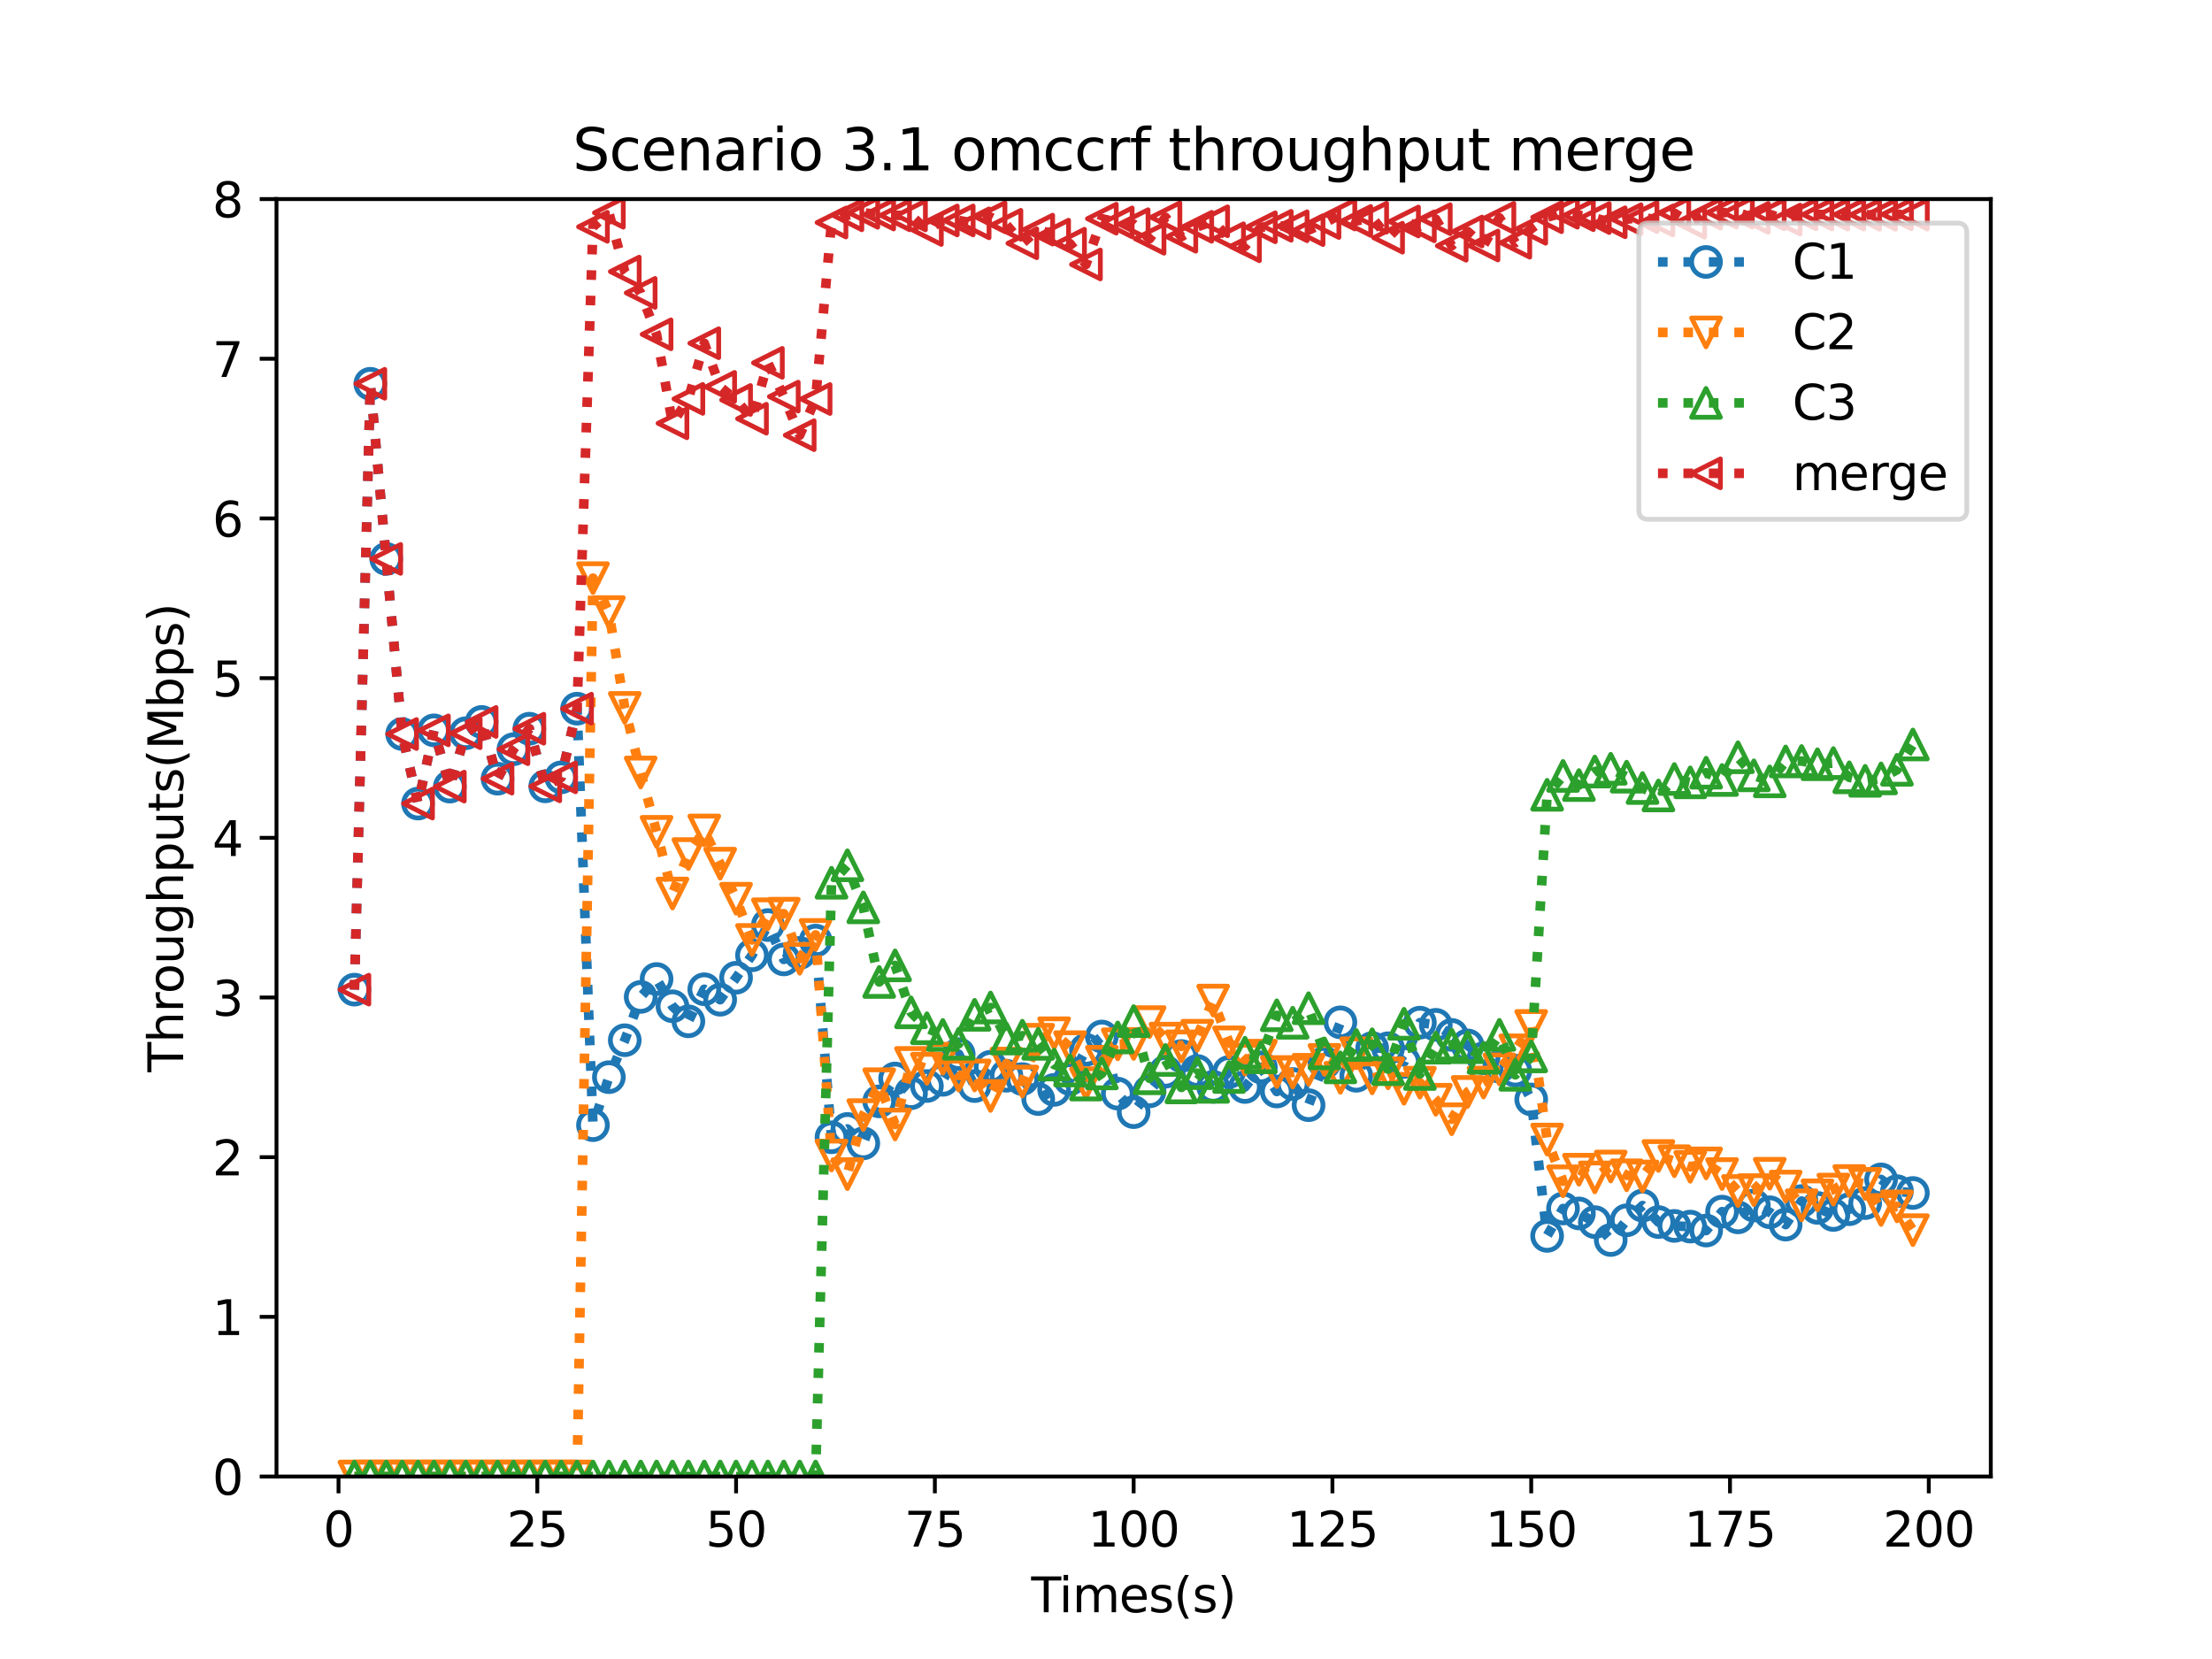<?xml version="1.0" encoding="utf-8" standalone="no"?>
<!DOCTYPE svg PUBLIC "-//W3C//DTD SVG 1.1//EN"
  "http://www.w3.org/Graphics/SVG/1.1/DTD/svg11.dtd">
<svg height="345.6pt" version="1.1" viewBox="0 0 460.8 345.6" width="460.8pt" xmlns="http://www.w3.org/2000/svg" xmlns:xlink="http://www.w3.org/1999/xlink">
 <defs>
  <style type="text/css">*{stroke-linecap:butt;stroke-linejoin:round;}</style>
 </defs>
 <g id="figure_1">
  <g id="patch_1">
   <path d="M 0 345.6 
L 460.8 345.6 
L 460.8 0 
L 0 0 
z
" style="fill:#ffffff;"/>
  </g>
  <g id="axes_1">
   <g id="patch_2">
    <path d="M 57.6 307.584 
L 414.72 307.584 
L 414.72 41.472 
L 57.6 41.472 
z
" style="fill:#ffffff;"/>
   </g>
   <g id="matplotlib.axis_1">
    <g id="xtick_1">
     <g id="line2d_1">
      <defs>
       <path d="M 0 0 
L 0 3.5 
" id="m6b924e1558" style="stroke:#000000;stroke-width:0.8;"/>
      </defs>
      <g>
       <use style="stroke:#000000;stroke-width:0.8;" x="70.52" xlink:href="#m6b924e1558" y="307.584"/>
      </g>
     </g>
     <g id="text_1">
      <!-- 0 -->
      <g transform="translate(67.339 322.182)scale(0.1 -0.1)">
       <defs>
        <path d="M 2034 4250 
Q 1547 4250 1301 3770 
Q 1056 3291 1056 2328 
Q 1056 1369 1301 889 
Q 1547 409 2034 409 
Q 2525 409 2770 889 
Q 3016 1369 3016 2328 
Q 3016 3291 2770 3770 
Q 2525 4250 2034 4250 
z
M 2034 4750 
Q 2819 4750 3233 4129 
Q 3647 3509 3647 2328 
Q 3647 1150 3233 529 
Q 2819 -91 2034 -91 
Q 1250 -91 836 529 
Q 422 1150 422 2328 
Q 422 3509 836 4129 
Q 1250 4750 2034 4750 
z
" id="DejaVuSans-30" transform="scale(0.016)"/>
       </defs>
       <use xlink:href="#DejaVuSans-30"/>
      </g>
     </g>
    </g>
    <g id="xtick_2">
     <g id="line2d_2">
      <g>
       <use style="stroke:#000000;stroke-width:0.8;" x="111.93" xlink:href="#m6b924e1558" y="307.584"/>
      </g>
     </g>
     <g id="text_2">
      <!-- 25 -->
      <g transform="translate(105.567 322.182)scale(0.1 -0.1)">
       <defs>
        <path d="M 1228 531 
L 3431 531 
L 3431 0 
L 469 0 
L 469 531 
Q 828 903 1448 1529 
Q 2069 2156 2228 2338 
Q 2531 2678 2651 2914 
Q 2772 3150 2772 3378 
Q 2772 3750 2511 3984 
Q 2250 4219 1831 4219 
Q 1534 4219 1204 4116 
Q 875 4013 500 3803 
L 500 4441 
Q 881 4594 1212 4672 
Q 1544 4750 1819 4750 
Q 2544 4750 2975 4387 
Q 3406 4025 3406 3419 
Q 3406 3131 3298 2873 
Q 3191 2616 2906 2266 
Q 2828 2175 2409 1742 
Q 1991 1309 1228 531 
z
" id="DejaVuSans-32" transform="scale(0.016)"/>
        <path d="M 691 4666 
L 3169 4666 
L 3169 4134 
L 1269 4134 
L 1269 2991 
Q 1406 3038 1543 3061 
Q 1681 3084 1819 3084 
Q 2600 3084 3056 2656 
Q 3513 2228 3513 1497 
Q 3513 744 3044 326 
Q 2575 -91 1722 -91 
Q 1428 -91 1123 -41 
Q 819 9 494 109 
L 494 744 
Q 775 591 1075 516 
Q 1375 441 1709 441 
Q 2250 441 2565 725 
Q 2881 1009 2881 1497 
Q 2881 1984 2565 2268 
Q 2250 2553 1709 2553 
Q 1456 2553 1204 2497 
Q 953 2441 691 2322 
L 691 4666 
z
" id="DejaVuSans-35" transform="scale(0.016)"/>
       </defs>
       <use xlink:href="#DejaVuSans-32"/>
       <use x="63.623" xlink:href="#DejaVuSans-35"/>
      </g>
     </g>
    </g>
    <g id="xtick_3">
     <g id="line2d_3">
      <g>
       <use style="stroke:#000000;stroke-width:0.8;" x="153.34" xlink:href="#m6b924e1558" y="307.584"/>
      </g>
     </g>
     <g id="text_3">
      <!-- 50 -->
      <g transform="translate(146.977 322.182)scale(0.1 -0.1)">
       <use xlink:href="#DejaVuSans-35"/>
       <use x="63.623" xlink:href="#DejaVuSans-30"/>
      </g>
     </g>
    </g>
    <g id="xtick_4">
     <g id="line2d_4">
      <g>
       <use style="stroke:#000000;stroke-width:0.8;" x="194.75" xlink:href="#m6b924e1558" y="307.584"/>
      </g>
     </g>
     <g id="text_4">
      <!-- 75 -->
      <g transform="translate(188.387 322.182)scale(0.1 -0.1)">
       <defs>
        <path d="M 525 4666 
L 3525 4666 
L 3525 4397 
L 1831 0 
L 1172 0 
L 2766 4134 
L 525 4134 
L 525 4666 
z
" id="DejaVuSans-37" transform="scale(0.016)"/>
       </defs>
       <use xlink:href="#DejaVuSans-37"/>
       <use x="63.623" xlink:href="#DejaVuSans-35"/>
      </g>
     </g>
    </g>
    <g id="xtick_5">
     <g id="line2d_5">
      <g>
       <use style="stroke:#000000;stroke-width:0.8;" x="236.16" xlink:href="#m6b924e1558" y="307.584"/>
      </g>
     </g>
     <g id="text_5">
      <!-- 100 -->
      <g transform="translate(226.616 322.182)scale(0.1 -0.1)">
       <defs>
        <path d="M 794 531 
L 1825 531 
L 1825 4091 
L 703 3866 
L 703 4441 
L 1819 4666 
L 2450 4666 
L 2450 531 
L 3481 531 
L 3481 0 
L 794 0 
L 794 531 
z
" id="DejaVuSans-31" transform="scale(0.016)"/>
       </defs>
       <use xlink:href="#DejaVuSans-31"/>
       <use x="63.623" xlink:href="#DejaVuSans-30"/>
       <use x="127.246" xlink:href="#DejaVuSans-30"/>
      </g>
     </g>
    </g>
    <g id="xtick_6">
     <g id="line2d_6">
      <g>
       <use style="stroke:#000000;stroke-width:0.8;" x="277.57" xlink:href="#m6b924e1558" y="307.584"/>
      </g>
     </g>
     <g id="text_6">
      <!-- 125 -->
      <g transform="translate(268.026 322.182)scale(0.1 -0.1)">
       <use xlink:href="#DejaVuSans-31"/>
       <use x="63.623" xlink:href="#DejaVuSans-32"/>
       <use x="127.246" xlink:href="#DejaVuSans-35"/>
      </g>
     </g>
    </g>
    <g id="xtick_7">
     <g id="line2d_7">
      <g>
       <use style="stroke:#000000;stroke-width:0.8;" x="318.98" xlink:href="#m6b924e1558" y="307.584"/>
      </g>
     </g>
     <g id="text_7">
      <!-- 150 -->
      <g transform="translate(309.436 322.182)scale(0.1 -0.1)">
       <use xlink:href="#DejaVuSans-31"/>
       <use x="63.623" xlink:href="#DejaVuSans-35"/>
       <use x="127.246" xlink:href="#DejaVuSans-30"/>
      </g>
     </g>
    </g>
    <g id="xtick_8">
     <g id="line2d_8">
      <g>
       <use style="stroke:#000000;stroke-width:0.8;" x="360.39" xlink:href="#m6b924e1558" y="307.584"/>
      </g>
     </g>
     <g id="text_8">
      <!-- 175 -->
      <g transform="translate(350.846 322.182)scale(0.1 -0.1)">
       <use xlink:href="#DejaVuSans-31"/>
       <use x="63.623" xlink:href="#DejaVuSans-37"/>
       <use x="127.246" xlink:href="#DejaVuSans-35"/>
      </g>
     </g>
    </g>
    <g id="xtick_9">
     <g id="line2d_9">
      <g>
       <use style="stroke:#000000;stroke-width:0.8;" x="401.8" xlink:href="#m6b924e1558" y="307.584"/>
      </g>
     </g>
     <g id="text_9">
      <!-- 200 -->
      <g transform="translate(392.256 322.182)scale(0.1 -0.1)">
       <use xlink:href="#DejaVuSans-32"/>
       <use x="63.623" xlink:href="#DejaVuSans-30"/>
       <use x="127.246" xlink:href="#DejaVuSans-30"/>
      </g>
     </g>
    </g>
    <g id="text_10">
     <!-- Times(s) -->
     <g transform="translate(214.815 335.861)scale(0.1 -0.1)">
      <defs>
       <path d="M -19 4666 
L 3928 4666 
L 3928 4134 
L 2272 4134 
L 2272 0 
L 1638 0 
L 1638 4134 
L -19 4134 
L -19 4666 
z
" id="DejaVuSans-54" transform="scale(0.016)"/>
       <path d="M 603 3500 
L 1178 3500 
L 1178 0 
L 603 0 
L 603 3500 
z
M 603 4863 
L 1178 4863 
L 1178 4134 
L 603 4134 
L 603 4863 
z
" id="DejaVuSans-69" transform="scale(0.016)"/>
       <path d="M 3328 2828 
Q 3544 3216 3844 3400 
Q 4144 3584 4550 3584 
Q 5097 3584 5394 3201 
Q 5691 2819 5691 2113 
L 5691 0 
L 5113 0 
L 5113 2094 
Q 5113 2597 4934 2840 
Q 4756 3084 4391 3084 
Q 3944 3084 3684 2787 
Q 3425 2491 3425 1978 
L 3425 0 
L 2847 0 
L 2847 2094 
Q 2847 2600 2669 2842 
Q 2491 3084 2119 3084 
Q 1678 3084 1418 2786 
Q 1159 2488 1159 1978 
L 1159 0 
L 581 0 
L 581 3500 
L 1159 3500 
L 1159 2956 
Q 1356 3278 1631 3431 
Q 1906 3584 2284 3584 
Q 2666 3584 2933 3390 
Q 3200 3197 3328 2828 
z
" id="DejaVuSans-6d" transform="scale(0.016)"/>
       <path d="M 3597 1894 
L 3597 1613 
L 953 1613 
Q 991 1019 1311 708 
Q 1631 397 2203 397 
Q 2534 397 2845 478 
Q 3156 559 3463 722 
L 3463 178 
Q 3153 47 2828 -22 
Q 2503 -91 2169 -91 
Q 1331 -91 842 396 
Q 353 884 353 1716 
Q 353 2575 817 3079 
Q 1281 3584 2069 3584 
Q 2775 3584 3186 3129 
Q 3597 2675 3597 1894 
z
M 3022 2063 
Q 3016 2534 2758 2815 
Q 2500 3097 2075 3097 
Q 1594 3097 1305 2825 
Q 1016 2553 972 2059 
L 3022 2063 
z
" id="DejaVuSans-65" transform="scale(0.016)"/>
       <path d="M 2834 3397 
L 2834 2853 
Q 2591 2978 2328 3040 
Q 2066 3103 1784 3103 
Q 1356 3103 1142 2972 
Q 928 2841 928 2578 
Q 928 2378 1081 2264 
Q 1234 2150 1697 2047 
L 1894 2003 
Q 2506 1872 2764 1633 
Q 3022 1394 3022 966 
Q 3022 478 2636 193 
Q 2250 -91 1575 -91 
Q 1294 -91 989 -36 
Q 684 19 347 128 
L 347 722 
Q 666 556 975 473 
Q 1284 391 1588 391 
Q 1994 391 2212 530 
Q 2431 669 2431 922 
Q 2431 1156 2273 1281 
Q 2116 1406 1581 1522 
L 1381 1569 
Q 847 1681 609 1914 
Q 372 2147 372 2553 
Q 372 3047 722 3315 
Q 1072 3584 1716 3584 
Q 2034 3584 2315 3537 
Q 2597 3491 2834 3397 
z
" id="DejaVuSans-73" transform="scale(0.016)"/>
       <path d="M 1984 4856 
Q 1566 4138 1362 3434 
Q 1159 2731 1159 2009 
Q 1159 1288 1364 580 
Q 1569 -128 1984 -844 
L 1484 -844 
Q 1016 -109 783 600 
Q 550 1309 550 2009 
Q 550 2706 781 3412 
Q 1013 4119 1484 4856 
L 1984 4856 
z
" id="DejaVuSans-28" transform="scale(0.016)"/>
       <path d="M 513 4856 
L 1013 4856 
Q 1481 4119 1714 3412 
Q 1947 2706 1947 2009 
Q 1947 1309 1714 600 
Q 1481 -109 1013 -844 
L 513 -844 
Q 928 -128 1133 580 
Q 1338 1288 1338 2009 
Q 1338 2731 1133 3434 
Q 928 4138 513 4856 
z
" id="DejaVuSans-29" transform="scale(0.016)"/>
      </defs>
      <use xlink:href="#DejaVuSans-54"/>
      <use x="57.959" xlink:href="#DejaVuSans-69"/>
      <use x="85.742" xlink:href="#DejaVuSans-6d"/>
      <use x="183.154" xlink:href="#DejaVuSans-65"/>
      <use x="244.678" xlink:href="#DejaVuSans-73"/>
      <use x="296.777" xlink:href="#DejaVuSans-28"/>
      <use x="335.791" xlink:href="#DejaVuSans-73"/>
      <use x="387.891" xlink:href="#DejaVuSans-29"/>
     </g>
    </g>
   </g>
   <g id="matplotlib.axis_2">
    <g id="ytick_1">
     <g id="line2d_10">
      <defs>
       <path d="M 0 0 
L -3.5 0 
" id="m79dfafebac" style="stroke:#000000;stroke-width:0.8;"/>
      </defs>
      <g>
       <use style="stroke:#000000;stroke-width:0.8;" x="57.6" xlink:href="#m79dfafebac" y="307.584"/>
      </g>
     </g>
     <g id="text_11">
      <!-- 0 -->
      <g transform="translate(44.237 311.383)scale(0.1 -0.1)">
       <use xlink:href="#DejaVuSans-30"/>
      </g>
     </g>
    </g>
    <g id="ytick_2">
     <g id="line2d_11">
      <g>
       <use style="stroke:#000000;stroke-width:0.8;" x="57.6" xlink:href="#m79dfafebac" y="274.32"/>
      </g>
     </g>
     <g id="text_12">
      <!-- 1 -->
      <g transform="translate(44.237 278.119)scale(0.1 -0.1)">
       <use xlink:href="#DejaVuSans-31"/>
      </g>
     </g>
    </g>
    <g id="ytick_3">
     <g id="line2d_12">
      <g>
       <use style="stroke:#000000;stroke-width:0.8;" x="57.6" xlink:href="#m79dfafebac" y="241.056"/>
      </g>
     </g>
     <g id="text_13">
      <!-- 2 -->
      <g transform="translate(44.237 244.855)scale(0.1 -0.1)">
       <use xlink:href="#DejaVuSans-32"/>
      </g>
     </g>
    </g>
    <g id="ytick_4">
     <g id="line2d_13">
      <g>
       <use style="stroke:#000000;stroke-width:0.8;" x="57.6" xlink:href="#m79dfafebac" y="207.792"/>
      </g>
     </g>
     <g id="text_14">
      <!-- 3 -->
      <g transform="translate(44.237 211.591)scale(0.1 -0.1)">
       <defs>
        <path d="M 2597 2516 
Q 3050 2419 3304 2112 
Q 3559 1806 3559 1356 
Q 3559 666 3084 287 
Q 2609 -91 1734 -91 
Q 1441 -91 1130 -33 
Q 819 25 488 141 
L 488 750 
Q 750 597 1062 519 
Q 1375 441 1716 441 
Q 2309 441 2620 675 
Q 2931 909 2931 1356 
Q 2931 1769 2642 2001 
Q 2353 2234 1838 2234 
L 1294 2234 
L 1294 2753 
L 1863 2753 
Q 2328 2753 2575 2939 
Q 2822 3125 2822 3475 
Q 2822 3834 2567 4026 
Q 2313 4219 1838 4219 
Q 1578 4219 1281 4162 
Q 984 4106 628 3988 
L 628 4550 
Q 988 4650 1302 4700 
Q 1616 4750 1894 4750 
Q 2613 4750 3031 4423 
Q 3450 4097 3450 3541 
Q 3450 3153 3228 2886 
Q 3006 2619 2597 2516 
z
" id="DejaVuSans-33" transform="scale(0.016)"/>
       </defs>
       <use xlink:href="#DejaVuSans-33"/>
      </g>
     </g>
    </g>
    <g id="ytick_5">
     <g id="line2d_14">
      <g>
       <use style="stroke:#000000;stroke-width:0.8;" x="57.6" xlink:href="#m79dfafebac" y="174.528"/>
      </g>
     </g>
     <g id="text_15">
      <!-- 4 -->
      <g transform="translate(44.237 178.327)scale(0.1 -0.1)">
       <defs>
        <path d="M 2419 4116 
L 825 1625 
L 2419 1625 
L 2419 4116 
z
M 2253 4666 
L 3047 4666 
L 3047 1625 
L 3713 1625 
L 3713 1100 
L 3047 1100 
L 3047 0 
L 2419 0 
L 2419 1100 
L 313 1100 
L 313 1709 
L 2253 4666 
z
" id="DejaVuSans-34" transform="scale(0.016)"/>
       </defs>
       <use xlink:href="#DejaVuSans-34"/>
      </g>
     </g>
    </g>
    <g id="ytick_6">
     <g id="line2d_15">
      <g>
       <use style="stroke:#000000;stroke-width:0.8;" x="57.6" xlink:href="#m79dfafebac" y="141.264"/>
      </g>
     </g>
     <g id="text_16">
      <!-- 5 -->
      <g transform="translate(44.237 145.063)scale(0.1 -0.1)">
       <use xlink:href="#DejaVuSans-35"/>
      </g>
     </g>
    </g>
    <g id="ytick_7">
     <g id="line2d_16">
      <g>
       <use style="stroke:#000000;stroke-width:0.8;" x="57.6" xlink:href="#m79dfafebac" y="108"/>
      </g>
     </g>
     <g id="text_17">
      <!-- 6 -->
      <g transform="translate(44.237 111.799)scale(0.1 -0.1)">
       <defs>
        <path d="M 2113 2584 
Q 1688 2584 1439 2293 
Q 1191 2003 1191 1497 
Q 1191 994 1439 701 
Q 1688 409 2113 409 
Q 2538 409 2786 701 
Q 3034 994 3034 1497 
Q 3034 2003 2786 2293 
Q 2538 2584 2113 2584 
z
M 3366 4563 
L 3366 3988 
Q 3128 4100 2886 4159 
Q 2644 4219 2406 4219 
Q 1781 4219 1451 3797 
Q 1122 3375 1075 2522 
Q 1259 2794 1537 2939 
Q 1816 3084 2150 3084 
Q 2853 3084 3261 2657 
Q 3669 2231 3669 1497 
Q 3669 778 3244 343 
Q 2819 -91 2113 -91 
Q 1303 -91 875 529 
Q 447 1150 447 2328 
Q 447 3434 972 4092 
Q 1497 4750 2381 4750 
Q 2619 4750 2861 4703 
Q 3103 4656 3366 4563 
z
" id="DejaVuSans-36" transform="scale(0.016)"/>
       </defs>
       <use xlink:href="#DejaVuSans-36"/>
      </g>
     </g>
    </g>
    <g id="ytick_8">
     <g id="line2d_17">
      <g>
       <use style="stroke:#000000;stroke-width:0.8;" x="57.6" xlink:href="#m79dfafebac" y="74.736"/>
      </g>
     </g>
     <g id="text_18">
      <!-- 7 -->
      <g transform="translate(44.237 78.535)scale(0.1 -0.1)">
       <use xlink:href="#DejaVuSans-37"/>
      </g>
     </g>
    </g>
    <g id="ytick_9">
     <g id="line2d_18">
      <g>
       <use style="stroke:#000000;stroke-width:0.8;" x="57.6" xlink:href="#m79dfafebac" y="41.472"/>
      </g>
     </g>
     <g id="text_19">
      <!-- 8 -->
      <g transform="translate(44.237 45.271)scale(0.1 -0.1)">
       <defs>
        <path d="M 2034 2216 
Q 1584 2216 1326 1975 
Q 1069 1734 1069 1313 
Q 1069 891 1326 650 
Q 1584 409 2034 409 
Q 2484 409 2743 651 
Q 3003 894 3003 1313 
Q 3003 1734 2745 1975 
Q 2488 2216 2034 2216 
z
M 1403 2484 
Q 997 2584 770 2862 
Q 544 3141 544 3541 
Q 544 4100 942 4425 
Q 1341 4750 2034 4750 
Q 2731 4750 3128 4425 
Q 3525 4100 3525 3541 
Q 3525 3141 3298 2862 
Q 3072 2584 2669 2484 
Q 3125 2378 3379 2068 
Q 3634 1759 3634 1313 
Q 3634 634 3220 271 
Q 2806 -91 2034 -91 
Q 1263 -91 848 271 
Q 434 634 434 1313 
Q 434 1759 690 2068 
Q 947 2378 1403 2484 
z
M 1172 3481 
Q 1172 3119 1398 2916 
Q 1625 2713 2034 2713 
Q 2441 2713 2670 2916 
Q 2900 3119 2900 3481 
Q 2900 3844 2670 4047 
Q 2441 4250 2034 4250 
Q 1625 4250 1398 4047 
Q 1172 3844 1172 3481 
z
" id="DejaVuSans-38" transform="scale(0.016)"/>
       </defs>
       <use xlink:href="#DejaVuSans-38"/>
      </g>
     </g>
    </g>
    <g id="text_20">
     <!-- Throughputs(Mbps) -->
     <g transform="translate(38.158 223.341)rotate(-90)scale(0.1 -0.1)">
      <defs>
       <path d="M 3513 2113 
L 3513 0 
L 2938 0 
L 2938 2094 
Q 2938 2591 2744 2837 
Q 2550 3084 2163 3084 
Q 1697 3084 1428 2787 
Q 1159 2491 1159 1978 
L 1159 0 
L 581 0 
L 581 4863 
L 1159 4863 
L 1159 2956 
Q 1366 3272 1645 3428 
Q 1925 3584 2291 3584 
Q 2894 3584 3203 3211 
Q 3513 2838 3513 2113 
z
" id="DejaVuSans-68" transform="scale(0.016)"/>
       <path d="M 2631 2963 
Q 2534 3019 2420 3045 
Q 2306 3072 2169 3072 
Q 1681 3072 1420 2755 
Q 1159 2438 1159 1844 
L 1159 0 
L 581 0 
L 581 3500 
L 1159 3500 
L 1159 2956 
Q 1341 3275 1631 3429 
Q 1922 3584 2338 3584 
Q 2397 3584 2469 3576 
Q 2541 3569 2628 3553 
L 2631 2963 
z
" id="DejaVuSans-72" transform="scale(0.016)"/>
       <path d="M 1959 3097 
Q 1497 3097 1228 2736 
Q 959 2375 959 1747 
Q 959 1119 1226 758 
Q 1494 397 1959 397 
Q 2419 397 2687 759 
Q 2956 1122 2956 1747 
Q 2956 2369 2687 2733 
Q 2419 3097 1959 3097 
z
M 1959 3584 
Q 2709 3584 3137 3096 
Q 3566 2609 3566 1747 
Q 3566 888 3137 398 
Q 2709 -91 1959 -91 
Q 1206 -91 779 398 
Q 353 888 353 1747 
Q 353 2609 779 3096 
Q 1206 3584 1959 3584 
z
" id="DejaVuSans-6f" transform="scale(0.016)"/>
       <path d="M 544 1381 
L 544 3500 
L 1119 3500 
L 1119 1403 
Q 1119 906 1312 657 
Q 1506 409 1894 409 
Q 2359 409 2629 706 
Q 2900 1003 2900 1516 
L 2900 3500 
L 3475 3500 
L 3475 0 
L 2900 0 
L 2900 538 
Q 2691 219 2414 64 
Q 2138 -91 1772 -91 
Q 1169 -91 856 284 
Q 544 659 544 1381 
z
M 1991 3584 
L 1991 3584 
z
" id="DejaVuSans-75" transform="scale(0.016)"/>
       <path d="M 2906 1791 
Q 2906 2416 2648 2759 
Q 2391 3103 1925 3103 
Q 1463 3103 1205 2759 
Q 947 2416 947 1791 
Q 947 1169 1205 825 
Q 1463 481 1925 481 
Q 2391 481 2648 825 
Q 2906 1169 2906 1791 
z
M 3481 434 
Q 3481 -459 3084 -895 
Q 2688 -1331 1869 -1331 
Q 1566 -1331 1297 -1286 
Q 1028 -1241 775 -1147 
L 775 -588 
Q 1028 -725 1275 -790 
Q 1522 -856 1778 -856 
Q 2344 -856 2625 -561 
Q 2906 -266 2906 331 
L 2906 616 
Q 2728 306 2450 153 
Q 2172 0 1784 0 
Q 1141 0 747 490 
Q 353 981 353 1791 
Q 353 2603 747 3093 
Q 1141 3584 1784 3584 
Q 2172 3584 2450 3431 
Q 2728 3278 2906 2969 
L 2906 3500 
L 3481 3500 
L 3481 434 
z
" id="DejaVuSans-67" transform="scale(0.016)"/>
       <path d="M 1159 525 
L 1159 -1331 
L 581 -1331 
L 581 3500 
L 1159 3500 
L 1159 2969 
Q 1341 3281 1617 3432 
Q 1894 3584 2278 3584 
Q 2916 3584 3314 3078 
Q 3713 2572 3713 1747 
Q 3713 922 3314 415 
Q 2916 -91 2278 -91 
Q 1894 -91 1617 61 
Q 1341 213 1159 525 
z
M 3116 1747 
Q 3116 2381 2855 2742 
Q 2594 3103 2138 3103 
Q 1681 3103 1420 2742 
Q 1159 2381 1159 1747 
Q 1159 1113 1420 752 
Q 1681 391 2138 391 
Q 2594 391 2855 752 
Q 3116 1113 3116 1747 
z
" id="DejaVuSans-70" transform="scale(0.016)"/>
       <path d="M 1172 4494 
L 1172 3500 
L 2356 3500 
L 2356 3053 
L 1172 3053 
L 1172 1153 
Q 1172 725 1289 603 
Q 1406 481 1766 481 
L 2356 481 
L 2356 0 
L 1766 0 
Q 1100 0 847 248 
Q 594 497 594 1153 
L 594 3053 
L 172 3053 
L 172 3500 
L 594 3500 
L 594 4494 
L 1172 4494 
z
" id="DejaVuSans-74" transform="scale(0.016)"/>
       <path d="M 628 4666 
L 1569 4666 
L 2759 1491 
L 3956 4666 
L 4897 4666 
L 4897 0 
L 4281 0 
L 4281 4097 
L 3078 897 
L 2444 897 
L 1241 4097 
L 1241 0 
L 628 0 
L 628 4666 
z
" id="DejaVuSans-4d" transform="scale(0.016)"/>
       <path d="M 3116 1747 
Q 3116 2381 2855 2742 
Q 2594 3103 2138 3103 
Q 1681 3103 1420 2742 
Q 1159 2381 1159 1747 
Q 1159 1113 1420 752 
Q 1681 391 2138 391 
Q 2594 391 2855 752 
Q 3116 1113 3116 1747 
z
M 1159 2969 
Q 1341 3281 1617 3432 
Q 1894 3584 2278 3584 
Q 2916 3584 3314 3078 
Q 3713 2572 3713 1747 
Q 3713 922 3314 415 
Q 2916 -91 2278 -91 
Q 1894 -91 1617 61 
Q 1341 213 1159 525 
L 1159 0 
L 581 0 
L 581 4863 
L 1159 4863 
L 1159 2969 
z
" id="DejaVuSans-62" transform="scale(0.016)"/>
      </defs>
      <use xlink:href="#DejaVuSans-54"/>
      <use x="61.084" xlink:href="#DejaVuSans-68"/>
      <use x="124.463" xlink:href="#DejaVuSans-72"/>
      <use x="163.326" xlink:href="#DejaVuSans-6f"/>
      <use x="224.508" xlink:href="#DejaVuSans-75"/>
      <use x="287.887" xlink:href="#DejaVuSans-67"/>
      <use x="351.363" xlink:href="#DejaVuSans-68"/>
      <use x="414.742" xlink:href="#DejaVuSans-70"/>
      <use x="478.219" xlink:href="#DejaVuSans-75"/>
      <use x="541.598" xlink:href="#DejaVuSans-74"/>
      <use x="580.807" xlink:href="#DejaVuSans-73"/>
      <use x="632.906" xlink:href="#DejaVuSans-28"/>
      <use x="671.92" xlink:href="#DejaVuSans-4d"/>
      <use x="758.199" xlink:href="#DejaVuSans-62"/>
      <use x="821.676" xlink:href="#DejaVuSans-70"/>
      <use x="885.152" xlink:href="#DejaVuSans-73"/>
      <use x="937.252" xlink:href="#DejaVuSans-29"/>
     </g>
    </g>
   </g>
   <g id="line2d_19">
    <path clip-path="url(#pad54e44311)" d="M 73.833 206.159 
L 77.146 79.949 
L 80.458 116.429 
L 83.771 152.912 
L 87.084 167.396 
L 90.397 152.145 
L 93.71 163.864 
L 97.022 152.745 
L 100.335 150.393 
L 103.648 162.211 
L 106.961 156.078 
L 110.274 151.804 
L 113.586 163.809 
L 116.899 161.935 
L 120.212 147.63 
L 123.525 234.389 
L 126.838 224.394 
L 130.15 216.696 
L 133.463 207.678 
L 136.776 203.944 
L 140.089 209.623 
L 143.402 212.764 
L 146.714 206.08 
L 150.027 208.26 
L 153.34 203.677 
L 156.653 199.004 
L 159.966 192.71 
L 163.278 199.863 
L 166.591 198.515 
L 169.904 195.946 
L 173.217 236.917 
L 176.53 235.177 
L 179.842 238.179 
L 183.155 229.429 
L 186.468 224.669 
L 189.781 227.732 
L 193.094 226.236 
L 196.406 224.947 
L 199.719 219.597 
L 203.032 226.249 
L 206.345 222.224 
L 209.658 224.096 
L 212.97 224.788 
L 216.283 228.954 
L 219.596 227.039 
L 222.909 224.785 
L 226.222 218.694 
L 229.534 215.922 
L 232.847 227.827 
L 236.16 231.678 
L 239.473 227.352 
L 242.786 223.263 
L 246.098 219.986 
L 249.411 223.102 
L 252.724 226.41 
L 256.037 223.312 
L 259.35 226.439 
L 262.662 222.351 
L 265.975 227.381 
L 269.288 225.815 
L 272.601 230.225 
L 275.914 221.397 
L 279.226 212.972 
L 282.539 224.103 
L 285.852 218.331 
L 289.165 218.369 
L 292.478 221.226 
L 295.79 213.037 
L 299.103 213.488 
L 302.416 215.591 
L 305.729 217.773 
L 309.042 220.441 
L 312.354 222.2 
L 315.667 223.03 
L 318.98 229.035 
L 322.293 257.46 
L 325.606 251.752 
L 328.918 252.78 
L 332.231 254.591 
L 335.544 258.317 
L 338.857 254.212 
L 342.17 251.142 
L 345.482 254.581 
L 348.795 255.38 
L 352.108 255.523 
L 355.421 256.346 
L 358.734 252.403 
L 362.046 253.6 
L 365.359 251.134 
L 368.672 252.536 
L 371.985 255.105 
L 375.298 250.201 
L 378.61 251.628 
L 381.923 253.099 
L 385.236 251.905 
L 388.549 250.63 
L 391.862 245.694 
L 395.174 248.144 
L 398.487 248.522 
" style="fill:none;stroke:#1f77b4;stroke-dasharray:2,3.3;stroke-dashoffset:0;stroke-width:2;"/>
    <defs>
     <path d="M 0 3 
C 0.796 3 1.559 2.684 2.121 2.121 
C 2.684 1.559 3 0.796 3 0 
C 3 -0.796 2.684 -1.559 2.121 -2.121 
C 1.559 -2.684 0.796 -3 0 -3 
C -0.796 -3 -1.559 -2.684 -2.121 -2.121 
C -2.684 -1.559 -3 -0.796 -3 0 
C -3 0.796 -2.684 1.559 -2.121 2.121 
C -1.559 2.684 -0.796 3 0 3 
z
" id="m4eff7a5b95" style="stroke:#1f77b4;"/>
    </defs>
    <g clip-path="url(#pad54e44311)">
     <use style="fill-opacity:0;stroke:#1f77b4;" x="73.833" xlink:href="#m4eff7a5b95" y="206.159"/>
     <use style="fill-opacity:0;stroke:#1f77b4;" x="77.146" xlink:href="#m4eff7a5b95" y="79.949"/>
     <use style="fill-opacity:0;stroke:#1f77b4;" x="80.458" xlink:href="#m4eff7a5b95" y="116.429"/>
     <use style="fill-opacity:0;stroke:#1f77b4;" x="83.771" xlink:href="#m4eff7a5b95" y="152.912"/>
     <use style="fill-opacity:0;stroke:#1f77b4;" x="87.084" xlink:href="#m4eff7a5b95" y="167.396"/>
     <use style="fill-opacity:0;stroke:#1f77b4;" x="90.397" xlink:href="#m4eff7a5b95" y="152.145"/>
     <use style="fill-opacity:0;stroke:#1f77b4;" x="93.71" xlink:href="#m4eff7a5b95" y="163.864"/>
     <use style="fill-opacity:0;stroke:#1f77b4;" x="97.022" xlink:href="#m4eff7a5b95" y="152.745"/>
     <use style="fill-opacity:0;stroke:#1f77b4;" x="100.335" xlink:href="#m4eff7a5b95" y="150.393"/>
     <use style="fill-opacity:0;stroke:#1f77b4;" x="103.648" xlink:href="#m4eff7a5b95" y="162.211"/>
     <use style="fill-opacity:0;stroke:#1f77b4;" x="106.961" xlink:href="#m4eff7a5b95" y="156.078"/>
     <use style="fill-opacity:0;stroke:#1f77b4;" x="110.274" xlink:href="#m4eff7a5b95" y="151.804"/>
     <use style="fill-opacity:0;stroke:#1f77b4;" x="113.586" xlink:href="#m4eff7a5b95" y="163.809"/>
     <use style="fill-opacity:0;stroke:#1f77b4;" x="116.899" xlink:href="#m4eff7a5b95" y="161.935"/>
     <use style="fill-opacity:0;stroke:#1f77b4;" x="120.212" xlink:href="#m4eff7a5b95" y="147.63"/>
     <use style="fill-opacity:0;stroke:#1f77b4;" x="123.525" xlink:href="#m4eff7a5b95" y="234.389"/>
     <use style="fill-opacity:0;stroke:#1f77b4;" x="126.838" xlink:href="#m4eff7a5b95" y="224.394"/>
     <use style="fill-opacity:0;stroke:#1f77b4;" x="130.15" xlink:href="#m4eff7a5b95" y="216.696"/>
     <use style="fill-opacity:0;stroke:#1f77b4;" x="133.463" xlink:href="#m4eff7a5b95" y="207.678"/>
     <use style="fill-opacity:0;stroke:#1f77b4;" x="136.776" xlink:href="#m4eff7a5b95" y="203.944"/>
     <use style="fill-opacity:0;stroke:#1f77b4;" x="140.089" xlink:href="#m4eff7a5b95" y="209.623"/>
     <use style="fill-opacity:0;stroke:#1f77b4;" x="143.402" xlink:href="#m4eff7a5b95" y="212.764"/>
     <use style="fill-opacity:0;stroke:#1f77b4;" x="146.714" xlink:href="#m4eff7a5b95" y="206.08"/>
     <use style="fill-opacity:0;stroke:#1f77b4;" x="150.027" xlink:href="#m4eff7a5b95" y="208.26"/>
     <use style="fill-opacity:0;stroke:#1f77b4;" x="153.34" xlink:href="#m4eff7a5b95" y="203.677"/>
     <use style="fill-opacity:0;stroke:#1f77b4;" x="156.653" xlink:href="#m4eff7a5b95" y="199.004"/>
     <use style="fill-opacity:0;stroke:#1f77b4;" x="159.966" xlink:href="#m4eff7a5b95" y="192.71"/>
     <use style="fill-opacity:0;stroke:#1f77b4;" x="163.278" xlink:href="#m4eff7a5b95" y="199.863"/>
     <use style="fill-opacity:0;stroke:#1f77b4;" x="166.591" xlink:href="#m4eff7a5b95" y="198.515"/>
     <use style="fill-opacity:0;stroke:#1f77b4;" x="169.904" xlink:href="#m4eff7a5b95" y="195.946"/>
     <use style="fill-opacity:0;stroke:#1f77b4;" x="173.217" xlink:href="#m4eff7a5b95" y="236.917"/>
     <use style="fill-opacity:0;stroke:#1f77b4;" x="176.53" xlink:href="#m4eff7a5b95" y="235.177"/>
     <use style="fill-opacity:0;stroke:#1f77b4;" x="179.842" xlink:href="#m4eff7a5b95" y="238.179"/>
     <use style="fill-opacity:0;stroke:#1f77b4;" x="183.155" xlink:href="#m4eff7a5b95" y="229.429"/>
     <use style="fill-opacity:0;stroke:#1f77b4;" x="186.468" xlink:href="#m4eff7a5b95" y="224.669"/>
     <use style="fill-opacity:0;stroke:#1f77b4;" x="189.781" xlink:href="#m4eff7a5b95" y="227.732"/>
     <use style="fill-opacity:0;stroke:#1f77b4;" x="193.094" xlink:href="#m4eff7a5b95" y="226.236"/>
     <use style="fill-opacity:0;stroke:#1f77b4;" x="196.406" xlink:href="#m4eff7a5b95" y="224.947"/>
     <use style="fill-opacity:0;stroke:#1f77b4;" x="199.719" xlink:href="#m4eff7a5b95" y="219.597"/>
     <use style="fill-opacity:0;stroke:#1f77b4;" x="203.032" xlink:href="#m4eff7a5b95" y="226.249"/>
     <use style="fill-opacity:0;stroke:#1f77b4;" x="206.345" xlink:href="#m4eff7a5b95" y="222.224"/>
     <use style="fill-opacity:0;stroke:#1f77b4;" x="209.658" xlink:href="#m4eff7a5b95" y="224.096"/>
     <use style="fill-opacity:0;stroke:#1f77b4;" x="212.97" xlink:href="#m4eff7a5b95" y="224.788"/>
     <use style="fill-opacity:0;stroke:#1f77b4;" x="216.283" xlink:href="#m4eff7a5b95" y="228.954"/>
     <use style="fill-opacity:0;stroke:#1f77b4;" x="219.596" xlink:href="#m4eff7a5b95" y="227.039"/>
     <use style="fill-opacity:0;stroke:#1f77b4;" x="222.909" xlink:href="#m4eff7a5b95" y="224.785"/>
     <use style="fill-opacity:0;stroke:#1f77b4;" x="226.222" xlink:href="#m4eff7a5b95" y="218.694"/>
     <use style="fill-opacity:0;stroke:#1f77b4;" x="229.534" xlink:href="#m4eff7a5b95" y="215.922"/>
     <use style="fill-opacity:0;stroke:#1f77b4;" x="232.847" xlink:href="#m4eff7a5b95" y="227.827"/>
     <use style="fill-opacity:0;stroke:#1f77b4;" x="236.16" xlink:href="#m4eff7a5b95" y="231.678"/>
     <use style="fill-opacity:0;stroke:#1f77b4;" x="239.473" xlink:href="#m4eff7a5b95" y="227.352"/>
     <use style="fill-opacity:0;stroke:#1f77b4;" x="242.786" xlink:href="#m4eff7a5b95" y="223.263"/>
     <use style="fill-opacity:0;stroke:#1f77b4;" x="246.098" xlink:href="#m4eff7a5b95" y="219.986"/>
     <use style="fill-opacity:0;stroke:#1f77b4;" x="249.411" xlink:href="#m4eff7a5b95" y="223.102"/>
     <use style="fill-opacity:0;stroke:#1f77b4;" x="252.724" xlink:href="#m4eff7a5b95" y="226.41"/>
     <use style="fill-opacity:0;stroke:#1f77b4;" x="256.037" xlink:href="#m4eff7a5b95" y="223.312"/>
     <use style="fill-opacity:0;stroke:#1f77b4;" x="259.35" xlink:href="#m4eff7a5b95" y="226.439"/>
     <use style="fill-opacity:0;stroke:#1f77b4;" x="262.662" xlink:href="#m4eff7a5b95" y="222.351"/>
     <use style="fill-opacity:0;stroke:#1f77b4;" x="265.975" xlink:href="#m4eff7a5b95" y="227.381"/>
     <use style="fill-opacity:0;stroke:#1f77b4;" x="269.288" xlink:href="#m4eff7a5b95" y="225.815"/>
     <use style="fill-opacity:0;stroke:#1f77b4;" x="272.601" xlink:href="#m4eff7a5b95" y="230.225"/>
     <use style="fill-opacity:0;stroke:#1f77b4;" x="275.914" xlink:href="#m4eff7a5b95" y="221.397"/>
     <use style="fill-opacity:0;stroke:#1f77b4;" x="279.226" xlink:href="#m4eff7a5b95" y="212.972"/>
     <use style="fill-opacity:0;stroke:#1f77b4;" x="282.539" xlink:href="#m4eff7a5b95" y="224.103"/>
     <use style="fill-opacity:0;stroke:#1f77b4;" x="285.852" xlink:href="#m4eff7a5b95" y="218.331"/>
     <use style="fill-opacity:0;stroke:#1f77b4;" x="289.165" xlink:href="#m4eff7a5b95" y="218.369"/>
     <use style="fill-opacity:0;stroke:#1f77b4;" x="292.478" xlink:href="#m4eff7a5b95" y="221.226"/>
     <use style="fill-opacity:0;stroke:#1f77b4;" x="295.79" xlink:href="#m4eff7a5b95" y="213.037"/>
     <use style="fill-opacity:0;stroke:#1f77b4;" x="299.103" xlink:href="#m4eff7a5b95" y="213.488"/>
     <use style="fill-opacity:0;stroke:#1f77b4;" x="302.416" xlink:href="#m4eff7a5b95" y="215.591"/>
     <use style="fill-opacity:0;stroke:#1f77b4;" x="305.729" xlink:href="#m4eff7a5b95" y="217.773"/>
     <use style="fill-opacity:0;stroke:#1f77b4;" x="309.042" xlink:href="#m4eff7a5b95" y="220.441"/>
     <use style="fill-opacity:0;stroke:#1f77b4;" x="312.354" xlink:href="#m4eff7a5b95" y="222.2"/>
     <use style="fill-opacity:0;stroke:#1f77b4;" x="315.667" xlink:href="#m4eff7a5b95" y="223.03"/>
     <use style="fill-opacity:0;stroke:#1f77b4;" x="318.98" xlink:href="#m4eff7a5b95" y="229.035"/>
     <use style="fill-opacity:0;stroke:#1f77b4;" x="322.293" xlink:href="#m4eff7a5b95" y="257.46"/>
     <use style="fill-opacity:0;stroke:#1f77b4;" x="325.606" xlink:href="#m4eff7a5b95" y="251.752"/>
     <use style="fill-opacity:0;stroke:#1f77b4;" x="328.918" xlink:href="#m4eff7a5b95" y="252.78"/>
     <use style="fill-opacity:0;stroke:#1f77b4;" x="332.231" xlink:href="#m4eff7a5b95" y="254.591"/>
     <use style="fill-opacity:0;stroke:#1f77b4;" x="335.544" xlink:href="#m4eff7a5b95" y="258.317"/>
     <use style="fill-opacity:0;stroke:#1f77b4;" x="338.857" xlink:href="#m4eff7a5b95" y="254.212"/>
     <use style="fill-opacity:0;stroke:#1f77b4;" x="342.17" xlink:href="#m4eff7a5b95" y="251.142"/>
     <use style="fill-opacity:0;stroke:#1f77b4;" x="345.482" xlink:href="#m4eff7a5b95" y="254.581"/>
     <use style="fill-opacity:0;stroke:#1f77b4;" x="348.795" xlink:href="#m4eff7a5b95" y="255.38"/>
     <use style="fill-opacity:0;stroke:#1f77b4;" x="352.108" xlink:href="#m4eff7a5b95" y="255.523"/>
     <use style="fill-opacity:0;stroke:#1f77b4;" x="355.421" xlink:href="#m4eff7a5b95" y="256.346"/>
     <use style="fill-opacity:0;stroke:#1f77b4;" x="358.734" xlink:href="#m4eff7a5b95" y="252.403"/>
     <use style="fill-opacity:0;stroke:#1f77b4;" x="362.046" xlink:href="#m4eff7a5b95" y="253.6"/>
     <use style="fill-opacity:0;stroke:#1f77b4;" x="365.359" xlink:href="#m4eff7a5b95" y="251.134"/>
     <use style="fill-opacity:0;stroke:#1f77b4;" x="368.672" xlink:href="#m4eff7a5b95" y="252.536"/>
     <use style="fill-opacity:0;stroke:#1f77b4;" x="371.985" xlink:href="#m4eff7a5b95" y="255.105"/>
     <use style="fill-opacity:0;stroke:#1f77b4;" x="375.298" xlink:href="#m4eff7a5b95" y="250.201"/>
     <use style="fill-opacity:0;stroke:#1f77b4;" x="378.61" xlink:href="#m4eff7a5b95" y="251.628"/>
     <use style="fill-opacity:0;stroke:#1f77b4;" x="381.923" xlink:href="#m4eff7a5b95" y="253.099"/>
     <use style="fill-opacity:0;stroke:#1f77b4;" x="385.236" xlink:href="#m4eff7a5b95" y="251.905"/>
     <use style="fill-opacity:0;stroke:#1f77b4;" x="388.549" xlink:href="#m4eff7a5b95" y="250.63"/>
     <use style="fill-opacity:0;stroke:#1f77b4;" x="391.862" xlink:href="#m4eff7a5b95" y="245.694"/>
     <use style="fill-opacity:0;stroke:#1f77b4;" x="395.174" xlink:href="#m4eff7a5b95" y="248.144"/>
     <use style="fill-opacity:0;stroke:#1f77b4;" x="398.487" xlink:href="#m4eff7a5b95" y="248.522"/>
    </g>
   </g>
   <g id="line2d_20">
    <path clip-path="url(#pad54e44311)" d="M 73.833 307.584 
L 77.146 307.584 
L 80.458 307.584 
L 83.771 307.584 
L 87.084 307.584 
L 90.397 307.584 
L 93.71 307.584 
L 97.022 307.584 
L 100.335 307.584 
L 103.648 307.584 
L 106.961 307.584 
L 110.274 307.584 
L 113.586 307.584 
L 116.899 307.584 
L 120.212 307.584 
L 123.525 120.44 
L 126.838 127.508 
L 130.15 147.463 
L 133.463 160.923 
L 136.776 173.286 
L 140.089 186.139 
L 143.402 177.916 
L 146.714 173.005 
L 150.027 179.918 
L 153.34 187.223 
L 156.653 195.809 
L 159.966 190.461 
L 163.278 190.343 
L 166.591 199.726 
L 169.904 194.759 
L 173.217 240.718 
L 176.53 244.594 
L 179.842 232.296 
L 183.155 225.867 
L 186.468 234.246 
L 189.781 221.432 
L 193.094 222.637 
L 196.406 220.547 
L 199.719 224.057 
L 203.032 224.037 
L 206.345 228.311 
L 209.658 221.557 
L 212.97 225.302 
L 216.283 216.596 
L 219.596 215.244 
L 222.909 218.143 
L 226.222 225.645 
L 229.534 221.186 
L 232.847 217.55 
L 236.16 217.475 
L 239.473 212.918 
L 242.786 216.359 
L 246.098 217.978 
L 249.411 215.765 
L 252.724 208.445 
L 256.037 217.142 
L 259.35 220.734 
L 262.662 219.91 
L 265.975 223.32 
L 269.288 223.431 
L 272.601 222.85 
L 275.914 220.787 
L 279.226 224.525 
L 282.539 219.416 
L 285.852 224.639 
L 289.165 223.592 
L 292.478 226.81 
L 295.79 225.542 
L 299.103 229.1 
L 302.416 233.159 
L 305.729 227.47 
L 309.042 225.511 
L 312.354 222.767 
L 315.667 218.796 
L 318.98 213.729 
L 322.293 237.391 
L 325.606 246.09 
L 328.918 243.671 
L 332.231 245.273 
L 335.544 243.003 
L 338.857 244.834 
L 342.17 245.08 
L 345.482 240.816 
L 348.795 241.904 
L 352.108 243.063 
L 355.421 242.354 
L 358.734 244.572 
L 362.046 248.103 
L 365.359 247.916 
L 368.672 244.512 
L 371.985 247.182 
L 375.298 251.087 
L 378.61 249.012 
L 381.923 247.813 
L 385.236 246.027 
L 388.549 246.622 
L 391.862 252.061 
L 395.174 251.312 
L 398.487 256.26 
" style="fill:none;stroke:#ff7f0e;stroke-dasharray:2,3.3;stroke-dashoffset:0;stroke-width:2;"/>
    <defs>
     <path d="M -0 3 
L 3 -3 
L -3 -3 
z
" id="mb5b72c798a" style="stroke:#ff7f0e;stroke-linejoin:miter;"/>
    </defs>
    <g clip-path="url(#pad54e44311)">
     <use style="fill-opacity:0;stroke:#ff7f0e;stroke-linejoin:miter;" x="73.833" xlink:href="#mb5b72c798a" y="307.584"/>
     <use style="fill-opacity:0;stroke:#ff7f0e;stroke-linejoin:miter;" x="77.146" xlink:href="#mb5b72c798a" y="307.584"/>
     <use style="fill-opacity:0;stroke:#ff7f0e;stroke-linejoin:miter;" x="80.458" xlink:href="#mb5b72c798a" y="307.584"/>
     <use style="fill-opacity:0;stroke:#ff7f0e;stroke-linejoin:miter;" x="83.771" xlink:href="#mb5b72c798a" y="307.584"/>
     <use style="fill-opacity:0;stroke:#ff7f0e;stroke-linejoin:miter;" x="87.084" xlink:href="#mb5b72c798a" y="307.584"/>
     <use style="fill-opacity:0;stroke:#ff7f0e;stroke-linejoin:miter;" x="90.397" xlink:href="#mb5b72c798a" y="307.584"/>
     <use style="fill-opacity:0;stroke:#ff7f0e;stroke-linejoin:miter;" x="93.71" xlink:href="#mb5b72c798a" y="307.584"/>
     <use style="fill-opacity:0;stroke:#ff7f0e;stroke-linejoin:miter;" x="97.022" xlink:href="#mb5b72c798a" y="307.584"/>
     <use style="fill-opacity:0;stroke:#ff7f0e;stroke-linejoin:miter;" x="100.335" xlink:href="#mb5b72c798a" y="307.584"/>
     <use style="fill-opacity:0;stroke:#ff7f0e;stroke-linejoin:miter;" x="103.648" xlink:href="#mb5b72c798a" y="307.584"/>
     <use style="fill-opacity:0;stroke:#ff7f0e;stroke-linejoin:miter;" x="106.961" xlink:href="#mb5b72c798a" y="307.584"/>
     <use style="fill-opacity:0;stroke:#ff7f0e;stroke-linejoin:miter;" x="110.274" xlink:href="#mb5b72c798a" y="307.584"/>
     <use style="fill-opacity:0;stroke:#ff7f0e;stroke-linejoin:miter;" x="113.586" xlink:href="#mb5b72c798a" y="307.584"/>
     <use style="fill-opacity:0;stroke:#ff7f0e;stroke-linejoin:miter;" x="116.899" xlink:href="#mb5b72c798a" y="307.584"/>
     <use style="fill-opacity:0;stroke:#ff7f0e;stroke-linejoin:miter;" x="120.212" xlink:href="#mb5b72c798a" y="307.584"/>
     <use style="fill-opacity:0;stroke:#ff7f0e;stroke-linejoin:miter;" x="123.525" xlink:href="#mb5b72c798a" y="120.44"/>
     <use style="fill-opacity:0;stroke:#ff7f0e;stroke-linejoin:miter;" x="126.838" xlink:href="#mb5b72c798a" y="127.508"/>
     <use style="fill-opacity:0;stroke:#ff7f0e;stroke-linejoin:miter;" x="130.15" xlink:href="#mb5b72c798a" y="147.463"/>
     <use style="fill-opacity:0;stroke:#ff7f0e;stroke-linejoin:miter;" x="133.463" xlink:href="#mb5b72c798a" y="160.923"/>
     <use style="fill-opacity:0;stroke:#ff7f0e;stroke-linejoin:miter;" x="136.776" xlink:href="#mb5b72c798a" y="173.286"/>
     <use style="fill-opacity:0;stroke:#ff7f0e;stroke-linejoin:miter;" x="140.089" xlink:href="#mb5b72c798a" y="186.139"/>
     <use style="fill-opacity:0;stroke:#ff7f0e;stroke-linejoin:miter;" x="143.402" xlink:href="#mb5b72c798a" y="177.916"/>
     <use style="fill-opacity:0;stroke:#ff7f0e;stroke-linejoin:miter;" x="146.714" xlink:href="#mb5b72c798a" y="173.005"/>
     <use style="fill-opacity:0;stroke:#ff7f0e;stroke-linejoin:miter;" x="150.027" xlink:href="#mb5b72c798a" y="179.918"/>
     <use style="fill-opacity:0;stroke:#ff7f0e;stroke-linejoin:miter;" x="153.34" xlink:href="#mb5b72c798a" y="187.223"/>
     <use style="fill-opacity:0;stroke:#ff7f0e;stroke-linejoin:miter;" x="156.653" xlink:href="#mb5b72c798a" y="195.809"/>
     <use style="fill-opacity:0;stroke:#ff7f0e;stroke-linejoin:miter;" x="159.966" xlink:href="#mb5b72c798a" y="190.461"/>
     <use style="fill-opacity:0;stroke:#ff7f0e;stroke-linejoin:miter;" x="163.278" xlink:href="#mb5b72c798a" y="190.343"/>
     <use style="fill-opacity:0;stroke:#ff7f0e;stroke-linejoin:miter;" x="166.591" xlink:href="#mb5b72c798a" y="199.726"/>
     <use style="fill-opacity:0;stroke:#ff7f0e;stroke-linejoin:miter;" x="169.904" xlink:href="#mb5b72c798a" y="194.759"/>
     <use style="fill-opacity:0;stroke:#ff7f0e;stroke-linejoin:miter;" x="173.217" xlink:href="#mb5b72c798a" y="240.718"/>
     <use style="fill-opacity:0;stroke:#ff7f0e;stroke-linejoin:miter;" x="176.53" xlink:href="#mb5b72c798a" y="244.594"/>
     <use style="fill-opacity:0;stroke:#ff7f0e;stroke-linejoin:miter;" x="179.842" xlink:href="#mb5b72c798a" y="232.296"/>
     <use style="fill-opacity:0;stroke:#ff7f0e;stroke-linejoin:miter;" x="183.155" xlink:href="#mb5b72c798a" y="225.867"/>
     <use style="fill-opacity:0;stroke:#ff7f0e;stroke-linejoin:miter;" x="186.468" xlink:href="#mb5b72c798a" y="234.246"/>
     <use style="fill-opacity:0;stroke:#ff7f0e;stroke-linejoin:miter;" x="189.781" xlink:href="#mb5b72c798a" y="221.432"/>
     <use style="fill-opacity:0;stroke:#ff7f0e;stroke-linejoin:miter;" x="193.094" xlink:href="#mb5b72c798a" y="222.637"/>
     <use style="fill-opacity:0;stroke:#ff7f0e;stroke-linejoin:miter;" x="196.406" xlink:href="#mb5b72c798a" y="220.547"/>
     <use style="fill-opacity:0;stroke:#ff7f0e;stroke-linejoin:miter;" x="199.719" xlink:href="#mb5b72c798a" y="224.057"/>
     <use style="fill-opacity:0;stroke:#ff7f0e;stroke-linejoin:miter;" x="203.032" xlink:href="#mb5b72c798a" y="224.037"/>
     <use style="fill-opacity:0;stroke:#ff7f0e;stroke-linejoin:miter;" x="206.345" xlink:href="#mb5b72c798a" y="228.311"/>
     <use style="fill-opacity:0;stroke:#ff7f0e;stroke-linejoin:miter;" x="209.658" xlink:href="#mb5b72c798a" y="221.557"/>
     <use style="fill-opacity:0;stroke:#ff7f0e;stroke-linejoin:miter;" x="212.97" xlink:href="#mb5b72c798a" y="225.302"/>
     <use style="fill-opacity:0;stroke:#ff7f0e;stroke-linejoin:miter;" x="216.283" xlink:href="#mb5b72c798a" y="216.596"/>
     <use style="fill-opacity:0;stroke:#ff7f0e;stroke-linejoin:miter;" x="219.596" xlink:href="#mb5b72c798a" y="215.244"/>
     <use style="fill-opacity:0;stroke:#ff7f0e;stroke-linejoin:miter;" x="222.909" xlink:href="#mb5b72c798a" y="218.143"/>
     <use style="fill-opacity:0;stroke:#ff7f0e;stroke-linejoin:miter;" x="226.222" xlink:href="#mb5b72c798a" y="225.645"/>
     <use style="fill-opacity:0;stroke:#ff7f0e;stroke-linejoin:miter;" x="229.534" xlink:href="#mb5b72c798a" y="221.186"/>
     <use style="fill-opacity:0;stroke:#ff7f0e;stroke-linejoin:miter;" x="232.847" xlink:href="#mb5b72c798a" y="217.55"/>
     <use style="fill-opacity:0;stroke:#ff7f0e;stroke-linejoin:miter;" x="236.16" xlink:href="#mb5b72c798a" y="217.475"/>
     <use style="fill-opacity:0;stroke:#ff7f0e;stroke-linejoin:miter;" x="239.473" xlink:href="#mb5b72c798a" y="212.918"/>
     <use style="fill-opacity:0;stroke:#ff7f0e;stroke-linejoin:miter;" x="242.786" xlink:href="#mb5b72c798a" y="216.359"/>
     <use style="fill-opacity:0;stroke:#ff7f0e;stroke-linejoin:miter;" x="246.098" xlink:href="#mb5b72c798a" y="217.978"/>
     <use style="fill-opacity:0;stroke:#ff7f0e;stroke-linejoin:miter;" x="249.411" xlink:href="#mb5b72c798a" y="215.765"/>
     <use style="fill-opacity:0;stroke:#ff7f0e;stroke-linejoin:miter;" x="252.724" xlink:href="#mb5b72c798a" y="208.445"/>
     <use style="fill-opacity:0;stroke:#ff7f0e;stroke-linejoin:miter;" x="256.037" xlink:href="#mb5b72c798a" y="217.142"/>
     <use style="fill-opacity:0;stroke:#ff7f0e;stroke-linejoin:miter;" x="259.35" xlink:href="#mb5b72c798a" y="220.734"/>
     <use style="fill-opacity:0;stroke:#ff7f0e;stroke-linejoin:miter;" x="262.662" xlink:href="#mb5b72c798a" y="219.91"/>
     <use style="fill-opacity:0;stroke:#ff7f0e;stroke-linejoin:miter;" x="265.975" xlink:href="#mb5b72c798a" y="223.32"/>
     <use style="fill-opacity:0;stroke:#ff7f0e;stroke-linejoin:miter;" x="269.288" xlink:href="#mb5b72c798a" y="223.431"/>
     <use style="fill-opacity:0;stroke:#ff7f0e;stroke-linejoin:miter;" x="272.601" xlink:href="#mb5b72c798a" y="222.85"/>
     <use style="fill-opacity:0;stroke:#ff7f0e;stroke-linejoin:miter;" x="275.914" xlink:href="#mb5b72c798a" y="220.787"/>
     <use style="fill-opacity:0;stroke:#ff7f0e;stroke-linejoin:miter;" x="279.226" xlink:href="#mb5b72c798a" y="224.525"/>
     <use style="fill-opacity:0;stroke:#ff7f0e;stroke-linejoin:miter;" x="282.539" xlink:href="#mb5b72c798a" y="219.416"/>
     <use style="fill-opacity:0;stroke:#ff7f0e;stroke-linejoin:miter;" x="285.852" xlink:href="#mb5b72c798a" y="224.639"/>
     <use style="fill-opacity:0;stroke:#ff7f0e;stroke-linejoin:miter;" x="289.165" xlink:href="#mb5b72c798a" y="223.592"/>
     <use style="fill-opacity:0;stroke:#ff7f0e;stroke-linejoin:miter;" x="292.478" xlink:href="#mb5b72c798a" y="226.81"/>
     <use style="fill-opacity:0;stroke:#ff7f0e;stroke-linejoin:miter;" x="295.79" xlink:href="#mb5b72c798a" y="225.542"/>
     <use style="fill-opacity:0;stroke:#ff7f0e;stroke-linejoin:miter;" x="299.103" xlink:href="#mb5b72c798a" y="229.1"/>
     <use style="fill-opacity:0;stroke:#ff7f0e;stroke-linejoin:miter;" x="302.416" xlink:href="#mb5b72c798a" y="233.159"/>
     <use style="fill-opacity:0;stroke:#ff7f0e;stroke-linejoin:miter;" x="305.729" xlink:href="#mb5b72c798a" y="227.47"/>
     <use style="fill-opacity:0;stroke:#ff7f0e;stroke-linejoin:miter;" x="309.042" xlink:href="#mb5b72c798a" y="225.511"/>
     <use style="fill-opacity:0;stroke:#ff7f0e;stroke-linejoin:miter;" x="312.354" xlink:href="#mb5b72c798a" y="222.767"/>
     <use style="fill-opacity:0;stroke:#ff7f0e;stroke-linejoin:miter;" x="315.667" xlink:href="#mb5b72c798a" y="218.796"/>
     <use style="fill-opacity:0;stroke:#ff7f0e;stroke-linejoin:miter;" x="318.98" xlink:href="#mb5b72c798a" y="213.729"/>
     <use style="fill-opacity:0;stroke:#ff7f0e;stroke-linejoin:miter;" x="322.293" xlink:href="#mb5b72c798a" y="237.391"/>
     <use style="fill-opacity:0;stroke:#ff7f0e;stroke-linejoin:miter;" x="325.606" xlink:href="#mb5b72c798a" y="246.09"/>
     <use style="fill-opacity:0;stroke:#ff7f0e;stroke-linejoin:miter;" x="328.918" xlink:href="#mb5b72c798a" y="243.671"/>
     <use style="fill-opacity:0;stroke:#ff7f0e;stroke-linejoin:miter;" x="332.231" xlink:href="#mb5b72c798a" y="245.273"/>
     <use style="fill-opacity:0;stroke:#ff7f0e;stroke-linejoin:miter;" x="335.544" xlink:href="#mb5b72c798a" y="243.003"/>
     <use style="fill-opacity:0;stroke:#ff7f0e;stroke-linejoin:miter;" x="338.857" xlink:href="#mb5b72c798a" y="244.834"/>
     <use style="fill-opacity:0;stroke:#ff7f0e;stroke-linejoin:miter;" x="342.17" xlink:href="#mb5b72c798a" y="245.08"/>
     <use style="fill-opacity:0;stroke:#ff7f0e;stroke-linejoin:miter;" x="345.482" xlink:href="#mb5b72c798a" y="240.816"/>
     <use style="fill-opacity:0;stroke:#ff7f0e;stroke-linejoin:miter;" x="348.795" xlink:href="#mb5b72c798a" y="241.904"/>
     <use style="fill-opacity:0;stroke:#ff7f0e;stroke-linejoin:miter;" x="352.108" xlink:href="#mb5b72c798a" y="243.063"/>
     <use style="fill-opacity:0;stroke:#ff7f0e;stroke-linejoin:miter;" x="355.421" xlink:href="#mb5b72c798a" y="242.354"/>
     <use style="fill-opacity:0;stroke:#ff7f0e;stroke-linejoin:miter;" x="358.734" xlink:href="#mb5b72c798a" y="244.572"/>
     <use style="fill-opacity:0;stroke:#ff7f0e;stroke-linejoin:miter;" x="362.046" xlink:href="#mb5b72c798a" y="248.103"/>
     <use style="fill-opacity:0;stroke:#ff7f0e;stroke-linejoin:miter;" x="365.359" xlink:href="#mb5b72c798a" y="247.916"/>
     <use style="fill-opacity:0;stroke:#ff7f0e;stroke-linejoin:miter;" x="368.672" xlink:href="#mb5b72c798a" y="244.512"/>
     <use style="fill-opacity:0;stroke:#ff7f0e;stroke-linejoin:miter;" x="371.985" xlink:href="#mb5b72c798a" y="247.182"/>
     <use style="fill-opacity:0;stroke:#ff7f0e;stroke-linejoin:miter;" x="375.298" xlink:href="#mb5b72c798a" y="251.087"/>
     <use style="fill-opacity:0;stroke:#ff7f0e;stroke-linejoin:miter;" x="378.61" xlink:href="#mb5b72c798a" y="249.012"/>
     <use style="fill-opacity:0;stroke:#ff7f0e;stroke-linejoin:miter;" x="381.923" xlink:href="#mb5b72c798a" y="247.813"/>
     <use style="fill-opacity:0;stroke:#ff7f0e;stroke-linejoin:miter;" x="385.236" xlink:href="#mb5b72c798a" y="246.027"/>
     <use style="fill-opacity:0;stroke:#ff7f0e;stroke-linejoin:miter;" x="388.549" xlink:href="#mb5b72c798a" y="246.622"/>
     <use style="fill-opacity:0;stroke:#ff7f0e;stroke-linejoin:miter;" x="391.862" xlink:href="#mb5b72c798a" y="252.061"/>
     <use style="fill-opacity:0;stroke:#ff7f0e;stroke-linejoin:miter;" x="395.174" xlink:href="#mb5b72c798a" y="251.312"/>
     <use style="fill-opacity:0;stroke:#ff7f0e;stroke-linejoin:miter;" x="398.487" xlink:href="#mb5b72c798a" y="256.26"/>
    </g>
   </g>
   <g id="line2d_21">
    <path clip-path="url(#pad54e44311)" d="M 73.833 307.584 
L 77.146 307.584 
L 80.458 307.584 
L 83.771 307.584 
L 87.084 307.584 
L 90.397 307.584 
L 93.71 307.584 
L 97.022 307.584 
L 100.335 307.584 
L 103.648 307.584 
L 106.961 307.584 
L 110.274 307.584 
L 113.586 307.584 
L 116.899 307.584 
L 120.212 307.584 
L 123.525 307.584 
L 126.838 307.584 
L 130.15 307.584 
L 133.463 307.584 
L 136.776 307.584 
L 140.089 307.584 
L 143.402 307.584 
L 146.714 307.584 
L 150.027 307.584 
L 153.34 307.584 
L 156.653 307.584 
L 159.966 307.584 
L 163.278 307.584 
L 166.591 307.584 
L 169.904 307.584 
L 173.217 183.891 
L 176.53 180.254 
L 179.842 189.022 
L 183.155 204.56 
L 186.468 201.108 
L 189.781 210.884 
L 193.094 214.206 
L 196.406 215.599 
L 199.719 217.432 
L 203.032 211.406 
L 206.345 209.878 
L 209.658 216.343 
L 212.97 215.759 
L 216.283 217.451 
L 219.596 221.764 
L 222.909 223.007 
L 226.222 225.924 
L 229.534 223.612 
L 232.847 216.119 
L 236.16 212.717 
L 239.473 224.632 
L 242.786 220.811 
L 246.098 226.526 
L 249.411 223.548 
L 252.724 226.407 
L 256.037 224.353 
L 259.35 219.303 
L 262.662 220.255 
L 265.975 211.505 
L 269.288 213.061 
L 272.601 210.025 
L 275.914 219.447 
L 279.226 222.358 
L 282.539 217.679 
L 285.852 217.545 
L 289.165 222.725 
L 292.478 213.275 
L 295.79 223.734 
L 299.103 218.247 
L 302.416 217.614 
L 305.729 218.154 
L 309.042 220.359 
L 312.354 215.58 
L 315.667 223.907 
L 318.98 220.063 
L 322.293 165.567 
L 325.606 161.641 
L 328.918 163.549 
L 332.231 160.728 
L 335.544 160.15 
L 338.857 161.795 
L 342.17 164.162 
L 345.482 165.71 
L 348.795 162.283 
L 352.108 162.981 
L 355.421 160.966 
L 358.734 162.482 
L 362.046 157.753 
L 365.359 161.516 
L 368.672 162.773 
L 371.985 158.62 
L 375.298 158.534 
L 378.61 159.212 
L 381.923 158.963 
L 385.236 161.928 
L 388.549 162.657 
L 391.862 162.158 
L 395.174 160.363 
L 398.487 155.092 
" style="fill:none;stroke:#2ca02c;stroke-dasharray:2,3.3;stroke-dashoffset:0;stroke-width:2;"/>
    <defs>
     <path d="M 0 -3 
L -3 3 
L 3 3 
z
" id="mbe8bdb3672" style="stroke:#2ca02c;stroke-linejoin:miter;"/>
    </defs>
    <g clip-path="url(#pad54e44311)">
     <use style="fill-opacity:0;stroke:#2ca02c;stroke-linejoin:miter;" x="73.833" xlink:href="#mbe8bdb3672" y="307.584"/>
     <use style="fill-opacity:0;stroke:#2ca02c;stroke-linejoin:miter;" x="77.146" xlink:href="#mbe8bdb3672" y="307.584"/>
     <use style="fill-opacity:0;stroke:#2ca02c;stroke-linejoin:miter;" x="80.458" xlink:href="#mbe8bdb3672" y="307.584"/>
     <use style="fill-opacity:0;stroke:#2ca02c;stroke-linejoin:miter;" x="83.771" xlink:href="#mbe8bdb3672" y="307.584"/>
     <use style="fill-opacity:0;stroke:#2ca02c;stroke-linejoin:miter;" x="87.084" xlink:href="#mbe8bdb3672" y="307.584"/>
     <use style="fill-opacity:0;stroke:#2ca02c;stroke-linejoin:miter;" x="90.397" xlink:href="#mbe8bdb3672" y="307.584"/>
     <use style="fill-opacity:0;stroke:#2ca02c;stroke-linejoin:miter;" x="93.71" xlink:href="#mbe8bdb3672" y="307.584"/>
     <use style="fill-opacity:0;stroke:#2ca02c;stroke-linejoin:miter;" x="97.022" xlink:href="#mbe8bdb3672" y="307.584"/>
     <use style="fill-opacity:0;stroke:#2ca02c;stroke-linejoin:miter;" x="100.335" xlink:href="#mbe8bdb3672" y="307.584"/>
     <use style="fill-opacity:0;stroke:#2ca02c;stroke-linejoin:miter;" x="103.648" xlink:href="#mbe8bdb3672" y="307.584"/>
     <use style="fill-opacity:0;stroke:#2ca02c;stroke-linejoin:miter;" x="106.961" xlink:href="#mbe8bdb3672" y="307.584"/>
     <use style="fill-opacity:0;stroke:#2ca02c;stroke-linejoin:miter;" x="110.274" xlink:href="#mbe8bdb3672" y="307.584"/>
     <use style="fill-opacity:0;stroke:#2ca02c;stroke-linejoin:miter;" x="113.586" xlink:href="#mbe8bdb3672" y="307.584"/>
     <use style="fill-opacity:0;stroke:#2ca02c;stroke-linejoin:miter;" x="116.899" xlink:href="#mbe8bdb3672" y="307.584"/>
     <use style="fill-opacity:0;stroke:#2ca02c;stroke-linejoin:miter;" x="120.212" xlink:href="#mbe8bdb3672" y="307.584"/>
     <use style="fill-opacity:0;stroke:#2ca02c;stroke-linejoin:miter;" x="123.525" xlink:href="#mbe8bdb3672" y="307.584"/>
     <use style="fill-opacity:0;stroke:#2ca02c;stroke-linejoin:miter;" x="126.838" xlink:href="#mbe8bdb3672" y="307.584"/>
     <use style="fill-opacity:0;stroke:#2ca02c;stroke-linejoin:miter;" x="130.15" xlink:href="#mbe8bdb3672" y="307.584"/>
     <use style="fill-opacity:0;stroke:#2ca02c;stroke-linejoin:miter;" x="133.463" xlink:href="#mbe8bdb3672" y="307.584"/>
     <use style="fill-opacity:0;stroke:#2ca02c;stroke-linejoin:miter;" x="136.776" xlink:href="#mbe8bdb3672" y="307.584"/>
     <use style="fill-opacity:0;stroke:#2ca02c;stroke-linejoin:miter;" x="140.089" xlink:href="#mbe8bdb3672" y="307.584"/>
     <use style="fill-opacity:0;stroke:#2ca02c;stroke-linejoin:miter;" x="143.402" xlink:href="#mbe8bdb3672" y="307.584"/>
     <use style="fill-opacity:0;stroke:#2ca02c;stroke-linejoin:miter;" x="146.714" xlink:href="#mbe8bdb3672" y="307.584"/>
     <use style="fill-opacity:0;stroke:#2ca02c;stroke-linejoin:miter;" x="150.027" xlink:href="#mbe8bdb3672" y="307.584"/>
     <use style="fill-opacity:0;stroke:#2ca02c;stroke-linejoin:miter;" x="153.34" xlink:href="#mbe8bdb3672" y="307.584"/>
     <use style="fill-opacity:0;stroke:#2ca02c;stroke-linejoin:miter;" x="156.653" xlink:href="#mbe8bdb3672" y="307.584"/>
     <use style="fill-opacity:0;stroke:#2ca02c;stroke-linejoin:miter;" x="159.966" xlink:href="#mbe8bdb3672" y="307.584"/>
     <use style="fill-opacity:0;stroke:#2ca02c;stroke-linejoin:miter;" x="163.278" xlink:href="#mbe8bdb3672" y="307.584"/>
     <use style="fill-opacity:0;stroke:#2ca02c;stroke-linejoin:miter;" x="166.591" xlink:href="#mbe8bdb3672" y="307.584"/>
     <use style="fill-opacity:0;stroke:#2ca02c;stroke-linejoin:miter;" x="169.904" xlink:href="#mbe8bdb3672" y="307.584"/>
     <use style="fill-opacity:0;stroke:#2ca02c;stroke-linejoin:miter;" x="173.217" xlink:href="#mbe8bdb3672" y="183.891"/>
     <use style="fill-opacity:0;stroke:#2ca02c;stroke-linejoin:miter;" x="176.53" xlink:href="#mbe8bdb3672" y="180.254"/>
     <use style="fill-opacity:0;stroke:#2ca02c;stroke-linejoin:miter;" x="179.842" xlink:href="#mbe8bdb3672" y="189.022"/>
     <use style="fill-opacity:0;stroke:#2ca02c;stroke-linejoin:miter;" x="183.155" xlink:href="#mbe8bdb3672" y="204.56"/>
     <use style="fill-opacity:0;stroke:#2ca02c;stroke-linejoin:miter;" x="186.468" xlink:href="#mbe8bdb3672" y="201.108"/>
     <use style="fill-opacity:0;stroke:#2ca02c;stroke-linejoin:miter;" x="189.781" xlink:href="#mbe8bdb3672" y="210.884"/>
     <use style="fill-opacity:0;stroke:#2ca02c;stroke-linejoin:miter;" x="193.094" xlink:href="#mbe8bdb3672" y="214.206"/>
     <use style="fill-opacity:0;stroke:#2ca02c;stroke-linejoin:miter;" x="196.406" xlink:href="#mbe8bdb3672" y="215.599"/>
     <use style="fill-opacity:0;stroke:#2ca02c;stroke-linejoin:miter;" x="199.719" xlink:href="#mbe8bdb3672" y="217.432"/>
     <use style="fill-opacity:0;stroke:#2ca02c;stroke-linejoin:miter;" x="203.032" xlink:href="#mbe8bdb3672" y="211.406"/>
     <use style="fill-opacity:0;stroke:#2ca02c;stroke-linejoin:miter;" x="206.345" xlink:href="#mbe8bdb3672" y="209.878"/>
     <use style="fill-opacity:0;stroke:#2ca02c;stroke-linejoin:miter;" x="209.658" xlink:href="#mbe8bdb3672" y="216.343"/>
     <use style="fill-opacity:0;stroke:#2ca02c;stroke-linejoin:miter;" x="212.97" xlink:href="#mbe8bdb3672" y="215.759"/>
     <use style="fill-opacity:0;stroke:#2ca02c;stroke-linejoin:miter;" x="216.283" xlink:href="#mbe8bdb3672" y="217.451"/>
     <use style="fill-opacity:0;stroke:#2ca02c;stroke-linejoin:miter;" x="219.596" xlink:href="#mbe8bdb3672" y="221.764"/>
     <use style="fill-opacity:0;stroke:#2ca02c;stroke-linejoin:miter;" x="222.909" xlink:href="#mbe8bdb3672" y="223.007"/>
     <use style="fill-opacity:0;stroke:#2ca02c;stroke-linejoin:miter;" x="226.222" xlink:href="#mbe8bdb3672" y="225.924"/>
     <use style="fill-opacity:0;stroke:#2ca02c;stroke-linejoin:miter;" x="229.534" xlink:href="#mbe8bdb3672" y="223.612"/>
     <use style="fill-opacity:0;stroke:#2ca02c;stroke-linejoin:miter;" x="232.847" xlink:href="#mbe8bdb3672" y="216.119"/>
     <use style="fill-opacity:0;stroke:#2ca02c;stroke-linejoin:miter;" x="236.16" xlink:href="#mbe8bdb3672" y="212.717"/>
     <use style="fill-opacity:0;stroke:#2ca02c;stroke-linejoin:miter;" x="239.473" xlink:href="#mbe8bdb3672" y="224.632"/>
     <use style="fill-opacity:0;stroke:#2ca02c;stroke-linejoin:miter;" x="242.786" xlink:href="#mbe8bdb3672" y="220.811"/>
     <use style="fill-opacity:0;stroke:#2ca02c;stroke-linejoin:miter;" x="246.098" xlink:href="#mbe8bdb3672" y="226.526"/>
     <use style="fill-opacity:0;stroke:#2ca02c;stroke-linejoin:miter;" x="249.411" xlink:href="#mbe8bdb3672" y="223.548"/>
     <use style="fill-opacity:0;stroke:#2ca02c;stroke-linejoin:miter;" x="252.724" xlink:href="#mbe8bdb3672" y="226.407"/>
     <use style="fill-opacity:0;stroke:#2ca02c;stroke-linejoin:miter;" x="256.037" xlink:href="#mbe8bdb3672" y="224.353"/>
     <use style="fill-opacity:0;stroke:#2ca02c;stroke-linejoin:miter;" x="259.35" xlink:href="#mbe8bdb3672" y="219.303"/>
     <use style="fill-opacity:0;stroke:#2ca02c;stroke-linejoin:miter;" x="262.662" xlink:href="#mbe8bdb3672" y="220.255"/>
     <use style="fill-opacity:0;stroke:#2ca02c;stroke-linejoin:miter;" x="265.975" xlink:href="#mbe8bdb3672" y="211.505"/>
     <use style="fill-opacity:0;stroke:#2ca02c;stroke-linejoin:miter;" x="269.288" xlink:href="#mbe8bdb3672" y="213.061"/>
     <use style="fill-opacity:0;stroke:#2ca02c;stroke-linejoin:miter;" x="272.601" xlink:href="#mbe8bdb3672" y="210.025"/>
     <use style="fill-opacity:0;stroke:#2ca02c;stroke-linejoin:miter;" x="275.914" xlink:href="#mbe8bdb3672" y="219.447"/>
     <use style="fill-opacity:0;stroke:#2ca02c;stroke-linejoin:miter;" x="279.226" xlink:href="#mbe8bdb3672" y="222.358"/>
     <use style="fill-opacity:0;stroke:#2ca02c;stroke-linejoin:miter;" x="282.539" xlink:href="#mbe8bdb3672" y="217.679"/>
     <use style="fill-opacity:0;stroke:#2ca02c;stroke-linejoin:miter;" x="285.852" xlink:href="#mbe8bdb3672" y="217.545"/>
     <use style="fill-opacity:0;stroke:#2ca02c;stroke-linejoin:miter;" x="289.165" xlink:href="#mbe8bdb3672" y="222.725"/>
     <use style="fill-opacity:0;stroke:#2ca02c;stroke-linejoin:miter;" x="292.478" xlink:href="#mbe8bdb3672" y="213.275"/>
     <use style="fill-opacity:0;stroke:#2ca02c;stroke-linejoin:miter;" x="295.79" xlink:href="#mbe8bdb3672" y="223.734"/>
     <use style="fill-opacity:0;stroke:#2ca02c;stroke-linejoin:miter;" x="299.103" xlink:href="#mbe8bdb3672" y="218.247"/>
     <use style="fill-opacity:0;stroke:#2ca02c;stroke-linejoin:miter;" x="302.416" xlink:href="#mbe8bdb3672" y="217.614"/>
     <use style="fill-opacity:0;stroke:#2ca02c;stroke-linejoin:miter;" x="305.729" xlink:href="#mbe8bdb3672" y="218.154"/>
     <use style="fill-opacity:0;stroke:#2ca02c;stroke-linejoin:miter;" x="309.042" xlink:href="#mbe8bdb3672" y="220.359"/>
     <use style="fill-opacity:0;stroke:#2ca02c;stroke-linejoin:miter;" x="312.354" xlink:href="#mbe8bdb3672" y="215.58"/>
     <use style="fill-opacity:0;stroke:#2ca02c;stroke-linejoin:miter;" x="315.667" xlink:href="#mbe8bdb3672" y="223.907"/>
     <use style="fill-opacity:0;stroke:#2ca02c;stroke-linejoin:miter;" x="318.98" xlink:href="#mbe8bdb3672" y="220.063"/>
     <use style="fill-opacity:0;stroke:#2ca02c;stroke-linejoin:miter;" x="322.293" xlink:href="#mbe8bdb3672" y="165.567"/>
     <use style="fill-opacity:0;stroke:#2ca02c;stroke-linejoin:miter;" x="325.606" xlink:href="#mbe8bdb3672" y="161.641"/>
     <use style="fill-opacity:0;stroke:#2ca02c;stroke-linejoin:miter;" x="328.918" xlink:href="#mbe8bdb3672" y="163.549"/>
     <use style="fill-opacity:0;stroke:#2ca02c;stroke-linejoin:miter;" x="332.231" xlink:href="#mbe8bdb3672" y="160.728"/>
     <use style="fill-opacity:0;stroke:#2ca02c;stroke-linejoin:miter;" x="335.544" xlink:href="#mbe8bdb3672" y="160.15"/>
     <use style="fill-opacity:0;stroke:#2ca02c;stroke-linejoin:miter;" x="338.857" xlink:href="#mbe8bdb3672" y="161.795"/>
     <use style="fill-opacity:0;stroke:#2ca02c;stroke-linejoin:miter;" x="342.17" xlink:href="#mbe8bdb3672" y="164.162"/>
     <use style="fill-opacity:0;stroke:#2ca02c;stroke-linejoin:miter;" x="345.482" xlink:href="#mbe8bdb3672" y="165.71"/>
     <use style="fill-opacity:0;stroke:#2ca02c;stroke-linejoin:miter;" x="348.795" xlink:href="#mbe8bdb3672" y="162.283"/>
     <use style="fill-opacity:0;stroke:#2ca02c;stroke-linejoin:miter;" x="352.108" xlink:href="#mbe8bdb3672" y="162.981"/>
     <use style="fill-opacity:0;stroke:#2ca02c;stroke-linejoin:miter;" x="355.421" xlink:href="#mbe8bdb3672" y="160.966"/>
     <use style="fill-opacity:0;stroke:#2ca02c;stroke-linejoin:miter;" x="358.734" xlink:href="#mbe8bdb3672" y="162.482"/>
     <use style="fill-opacity:0;stroke:#2ca02c;stroke-linejoin:miter;" x="362.046" xlink:href="#mbe8bdb3672" y="157.753"/>
     <use style="fill-opacity:0;stroke:#2ca02c;stroke-linejoin:miter;" x="365.359" xlink:href="#mbe8bdb3672" y="161.516"/>
     <use style="fill-opacity:0;stroke:#2ca02c;stroke-linejoin:miter;" x="368.672" xlink:href="#mbe8bdb3672" y="162.773"/>
     <use style="fill-opacity:0;stroke:#2ca02c;stroke-linejoin:miter;" x="371.985" xlink:href="#mbe8bdb3672" y="158.62"/>
     <use style="fill-opacity:0;stroke:#2ca02c;stroke-linejoin:miter;" x="375.298" xlink:href="#mbe8bdb3672" y="158.534"/>
     <use style="fill-opacity:0;stroke:#2ca02c;stroke-linejoin:miter;" x="378.61" xlink:href="#mbe8bdb3672" y="159.212"/>
     <use style="fill-opacity:0;stroke:#2ca02c;stroke-linejoin:miter;" x="381.923" xlink:href="#mbe8bdb3672" y="158.963"/>
     <use style="fill-opacity:0;stroke:#2ca02c;stroke-linejoin:miter;" x="385.236" xlink:href="#mbe8bdb3672" y="161.928"/>
     <use style="fill-opacity:0;stroke:#2ca02c;stroke-linejoin:miter;" x="388.549" xlink:href="#mbe8bdb3672" y="162.657"/>
     <use style="fill-opacity:0;stroke:#2ca02c;stroke-linejoin:miter;" x="391.862" xlink:href="#mbe8bdb3672" y="162.158"/>
     <use style="fill-opacity:0;stroke:#2ca02c;stroke-linejoin:miter;" x="395.174" xlink:href="#mbe8bdb3672" y="160.363"/>
     <use style="fill-opacity:0;stroke:#2ca02c;stroke-linejoin:miter;" x="398.487" xlink:href="#mbe8bdb3672" y="155.092"/>
    </g>
   </g>
   <g id="line2d_22">
    <path clip-path="url(#pad54e44311)" d="M 73.833 206.159 
L 77.146 79.949 
L 80.458 116.429 
L 83.771 152.912 
L 87.084 167.396 
L 90.397 152.145 
L 93.71 163.864 
L 97.022 152.745 
L 100.335 150.393 
L 103.648 162.211 
L 106.961 156.078 
L 110.274 151.804 
L 113.586 163.809 
L 116.899 161.935 
L 120.212 147.63 
L 123.525 47.245 
L 126.838 44.318 
L 130.15 56.575 
L 133.463 61.017 
L 136.776 69.646 
L 140.089 88.178 
L 143.402 83.096 
L 146.714 71.501 
L 150.027 80.593 
L 153.34 83.316 
L 156.653 87.228 
L 159.966 75.586 
L 163.278 82.623 
L 166.591 90.657 
L 169.904 83.122 
L 173.217 46.357 
L 176.53 44.857 
L 179.842 44.329 
L 183.155 44.687 
L 186.468 44.854 
L 189.781 44.88 
L 193.094 47.911 
L 196.406 45.926 
L 199.719 45.919 
L 203.032 46.524 
L 206.345 45.246 
L 209.658 46.828 
L 212.97 50.68 
L 216.283 47.833 
L 219.596 48.88 
L 222.909 50.767 
L 226.222 55.095 
L 229.534 45.553 
L 232.847 46.328 
L 236.16 46.702 
L 239.473 49.734 
L 242.786 45.265 
L 246.098 49.322 
L 249.411 47.247 
L 252.724 46.095 
L 256.037 49.639 
L 259.35 51.309 
L 262.662 47.348 
L 265.975 47.038 
L 269.288 47.139 
L 272.601 47.933 
L 275.914 46.462 
L 279.226 44.687 
L 282.539 46.029 
L 285.852 45.346 
L 289.165 49.518 
L 292.478 46.142 
L 295.79 47.145 
L 299.103 45.667 
L 302.416 51.197 
L 305.729 48.229 
L 309.042 51.143 
L 312.354 45.38 
L 315.667 50.566 
L 318.98 47.659 
L 322.293 45.251 
L 325.606 44.315 
L 328.918 44.832 
L 332.231 45.424 
L 335.544 46.302 
L 338.857 45.673 
L 342.17 45.215 
L 345.482 45.939 
L 348.795 44.4 
L 352.108 46.398 
L 355.421 44.498 
L 358.734 44.289 
L 362.046 44.288 
L 365.359 45.398 
L 368.672 44.653 
L 371.985 45.739 
L 375.298 44.653 
L 378.61 44.684 
L 381.923 44.706 
L 385.236 44.692 
L 388.549 44.742 
L 391.862 44.746 
L 395.174 44.652 
L 398.487 44.706 
" style="fill:none;stroke:#d62728;stroke-dasharray:2,3.3;stroke-dashoffset:0;stroke-width:2;"/>
    <defs>
     <path d="M -3 -0 
L 3 3 
L 3 -3 
z
" id="mcf13d6603f" style="stroke:#d62728;stroke-linejoin:miter;"/>
    </defs>
    <g clip-path="url(#pad54e44311)">
     <use style="fill-opacity:0;stroke:#d62728;stroke-linejoin:miter;" x="73.833" xlink:href="#mcf13d6603f" y="206.159"/>
     <use style="fill-opacity:0;stroke:#d62728;stroke-linejoin:miter;" x="77.146" xlink:href="#mcf13d6603f" y="79.949"/>
     <use style="fill-opacity:0;stroke:#d62728;stroke-linejoin:miter;" x="80.458" xlink:href="#mcf13d6603f" y="116.429"/>
     <use style="fill-opacity:0;stroke:#d62728;stroke-linejoin:miter;" x="83.771" xlink:href="#mcf13d6603f" y="152.912"/>
     <use style="fill-opacity:0;stroke:#d62728;stroke-linejoin:miter;" x="87.084" xlink:href="#mcf13d6603f" y="167.396"/>
     <use style="fill-opacity:0;stroke:#d62728;stroke-linejoin:miter;" x="90.397" xlink:href="#mcf13d6603f" y="152.145"/>
     <use style="fill-opacity:0;stroke:#d62728;stroke-linejoin:miter;" x="93.71" xlink:href="#mcf13d6603f" y="163.864"/>
     <use style="fill-opacity:0;stroke:#d62728;stroke-linejoin:miter;" x="97.022" xlink:href="#mcf13d6603f" y="152.745"/>
     <use style="fill-opacity:0;stroke:#d62728;stroke-linejoin:miter;" x="100.335" xlink:href="#mcf13d6603f" y="150.393"/>
     <use style="fill-opacity:0;stroke:#d62728;stroke-linejoin:miter;" x="103.648" xlink:href="#mcf13d6603f" y="162.211"/>
     <use style="fill-opacity:0;stroke:#d62728;stroke-linejoin:miter;" x="106.961" xlink:href="#mcf13d6603f" y="156.078"/>
     <use style="fill-opacity:0;stroke:#d62728;stroke-linejoin:miter;" x="110.274" xlink:href="#mcf13d6603f" y="151.804"/>
     <use style="fill-opacity:0;stroke:#d62728;stroke-linejoin:miter;" x="113.586" xlink:href="#mcf13d6603f" y="163.809"/>
     <use style="fill-opacity:0;stroke:#d62728;stroke-linejoin:miter;" x="116.899" xlink:href="#mcf13d6603f" y="161.935"/>
     <use style="fill-opacity:0;stroke:#d62728;stroke-linejoin:miter;" x="120.212" xlink:href="#mcf13d6603f" y="147.63"/>
     <use style="fill-opacity:0;stroke:#d62728;stroke-linejoin:miter;" x="123.525" xlink:href="#mcf13d6603f" y="47.245"/>
     <use style="fill-opacity:0;stroke:#d62728;stroke-linejoin:miter;" x="126.838" xlink:href="#mcf13d6603f" y="44.318"/>
     <use style="fill-opacity:0;stroke:#d62728;stroke-linejoin:miter;" x="130.15" xlink:href="#mcf13d6603f" y="56.575"/>
     <use style="fill-opacity:0;stroke:#d62728;stroke-linejoin:miter;" x="133.463" xlink:href="#mcf13d6603f" y="61.017"/>
     <use style="fill-opacity:0;stroke:#d62728;stroke-linejoin:miter;" x="136.776" xlink:href="#mcf13d6603f" y="69.646"/>
     <use style="fill-opacity:0;stroke:#d62728;stroke-linejoin:miter;" x="140.089" xlink:href="#mcf13d6603f" y="88.178"/>
     <use style="fill-opacity:0;stroke:#d62728;stroke-linejoin:miter;" x="143.402" xlink:href="#mcf13d6603f" y="83.096"/>
     <use style="fill-opacity:0;stroke:#d62728;stroke-linejoin:miter;" x="146.714" xlink:href="#mcf13d6603f" y="71.501"/>
     <use style="fill-opacity:0;stroke:#d62728;stroke-linejoin:miter;" x="150.027" xlink:href="#mcf13d6603f" y="80.593"/>
     <use style="fill-opacity:0;stroke:#d62728;stroke-linejoin:miter;" x="153.34" xlink:href="#mcf13d6603f" y="83.316"/>
     <use style="fill-opacity:0;stroke:#d62728;stroke-linejoin:miter;" x="156.653" xlink:href="#mcf13d6603f" y="87.228"/>
     <use style="fill-opacity:0;stroke:#d62728;stroke-linejoin:miter;" x="159.966" xlink:href="#mcf13d6603f" y="75.586"/>
     <use style="fill-opacity:0;stroke:#d62728;stroke-linejoin:miter;" x="163.278" xlink:href="#mcf13d6603f" y="82.623"/>
     <use style="fill-opacity:0;stroke:#d62728;stroke-linejoin:miter;" x="166.591" xlink:href="#mcf13d6603f" y="90.657"/>
     <use style="fill-opacity:0;stroke:#d62728;stroke-linejoin:miter;" x="169.904" xlink:href="#mcf13d6603f" y="83.122"/>
     <use style="fill-opacity:0;stroke:#d62728;stroke-linejoin:miter;" x="173.217" xlink:href="#mcf13d6603f" y="46.357"/>
     <use style="fill-opacity:0;stroke:#d62728;stroke-linejoin:miter;" x="176.53" xlink:href="#mcf13d6603f" y="44.857"/>
     <use style="fill-opacity:0;stroke:#d62728;stroke-linejoin:miter;" x="179.842" xlink:href="#mcf13d6603f" y="44.329"/>
     <use style="fill-opacity:0;stroke:#d62728;stroke-linejoin:miter;" x="183.155" xlink:href="#mcf13d6603f" y="44.687"/>
     <use style="fill-opacity:0;stroke:#d62728;stroke-linejoin:miter;" x="186.468" xlink:href="#mcf13d6603f" y="44.854"/>
     <use style="fill-opacity:0;stroke:#d62728;stroke-linejoin:miter;" x="189.781" xlink:href="#mcf13d6603f" y="44.88"/>
     <use style="fill-opacity:0;stroke:#d62728;stroke-linejoin:miter;" x="193.094" xlink:href="#mcf13d6603f" y="47.911"/>
     <use style="fill-opacity:0;stroke:#d62728;stroke-linejoin:miter;" x="196.406" xlink:href="#mcf13d6603f" y="45.926"/>
     <use style="fill-opacity:0;stroke:#d62728;stroke-linejoin:miter;" x="199.719" xlink:href="#mcf13d6603f" y="45.919"/>
     <use style="fill-opacity:0;stroke:#d62728;stroke-linejoin:miter;" x="203.032" xlink:href="#mcf13d6603f" y="46.524"/>
     <use style="fill-opacity:0;stroke:#d62728;stroke-linejoin:miter;" x="206.345" xlink:href="#mcf13d6603f" y="45.246"/>
     <use style="fill-opacity:0;stroke:#d62728;stroke-linejoin:miter;" x="209.658" xlink:href="#mcf13d6603f" y="46.828"/>
     <use style="fill-opacity:0;stroke:#d62728;stroke-linejoin:miter;" x="212.97" xlink:href="#mcf13d6603f" y="50.68"/>
     <use style="fill-opacity:0;stroke:#d62728;stroke-linejoin:miter;" x="216.283" xlink:href="#mcf13d6603f" y="47.833"/>
     <use style="fill-opacity:0;stroke:#d62728;stroke-linejoin:miter;" x="219.596" xlink:href="#mcf13d6603f" y="48.88"/>
     <use style="fill-opacity:0;stroke:#d62728;stroke-linejoin:miter;" x="222.909" xlink:href="#mcf13d6603f" y="50.767"/>
     <use style="fill-opacity:0;stroke:#d62728;stroke-linejoin:miter;" x="226.222" xlink:href="#mcf13d6603f" y="55.095"/>
     <use style="fill-opacity:0;stroke:#d62728;stroke-linejoin:miter;" x="229.534" xlink:href="#mcf13d6603f" y="45.553"/>
     <use style="fill-opacity:0;stroke:#d62728;stroke-linejoin:miter;" x="232.847" xlink:href="#mcf13d6603f" y="46.328"/>
     <use style="fill-opacity:0;stroke:#d62728;stroke-linejoin:miter;" x="236.16" xlink:href="#mcf13d6603f" y="46.702"/>
     <use style="fill-opacity:0;stroke:#d62728;stroke-linejoin:miter;" x="239.473" xlink:href="#mcf13d6603f" y="49.734"/>
     <use style="fill-opacity:0;stroke:#d62728;stroke-linejoin:miter;" x="242.786" xlink:href="#mcf13d6603f" y="45.265"/>
     <use style="fill-opacity:0;stroke:#d62728;stroke-linejoin:miter;" x="246.098" xlink:href="#mcf13d6603f" y="49.322"/>
     <use style="fill-opacity:0;stroke:#d62728;stroke-linejoin:miter;" x="249.411" xlink:href="#mcf13d6603f" y="47.247"/>
     <use style="fill-opacity:0;stroke:#d62728;stroke-linejoin:miter;" x="252.724" xlink:href="#mcf13d6603f" y="46.095"/>
     <use style="fill-opacity:0;stroke:#d62728;stroke-linejoin:miter;" x="256.037" xlink:href="#mcf13d6603f" y="49.639"/>
     <use style="fill-opacity:0;stroke:#d62728;stroke-linejoin:miter;" x="259.35" xlink:href="#mcf13d6603f" y="51.309"/>
     <use style="fill-opacity:0;stroke:#d62728;stroke-linejoin:miter;" x="262.662" xlink:href="#mcf13d6603f" y="47.348"/>
     <use style="fill-opacity:0;stroke:#d62728;stroke-linejoin:miter;" x="265.975" xlink:href="#mcf13d6603f" y="47.038"/>
     <use style="fill-opacity:0;stroke:#d62728;stroke-linejoin:miter;" x="269.288" xlink:href="#mcf13d6603f" y="47.139"/>
     <use style="fill-opacity:0;stroke:#d62728;stroke-linejoin:miter;" x="272.601" xlink:href="#mcf13d6603f" y="47.933"/>
     <use style="fill-opacity:0;stroke:#d62728;stroke-linejoin:miter;" x="275.914" xlink:href="#mcf13d6603f" y="46.462"/>
     <use style="fill-opacity:0;stroke:#d62728;stroke-linejoin:miter;" x="279.226" xlink:href="#mcf13d6603f" y="44.687"/>
     <use style="fill-opacity:0;stroke:#d62728;stroke-linejoin:miter;" x="282.539" xlink:href="#mcf13d6603f" y="46.029"/>
     <use style="fill-opacity:0;stroke:#d62728;stroke-linejoin:miter;" x="285.852" xlink:href="#mcf13d6603f" y="45.346"/>
     <use style="fill-opacity:0;stroke:#d62728;stroke-linejoin:miter;" x="289.165" xlink:href="#mcf13d6603f" y="49.518"/>
     <use style="fill-opacity:0;stroke:#d62728;stroke-linejoin:miter;" x="292.478" xlink:href="#mcf13d6603f" y="46.142"/>
     <use style="fill-opacity:0;stroke:#d62728;stroke-linejoin:miter;" x="295.79" xlink:href="#mcf13d6603f" y="47.145"/>
     <use style="fill-opacity:0;stroke:#d62728;stroke-linejoin:miter;" x="299.103" xlink:href="#mcf13d6603f" y="45.667"/>
     <use style="fill-opacity:0;stroke:#d62728;stroke-linejoin:miter;" x="302.416" xlink:href="#mcf13d6603f" y="51.197"/>
     <use style="fill-opacity:0;stroke:#d62728;stroke-linejoin:miter;" x="305.729" xlink:href="#mcf13d6603f" y="48.229"/>
     <use style="fill-opacity:0;stroke:#d62728;stroke-linejoin:miter;" x="309.042" xlink:href="#mcf13d6603f" y="51.143"/>
     <use style="fill-opacity:0;stroke:#d62728;stroke-linejoin:miter;" x="312.354" xlink:href="#mcf13d6603f" y="45.38"/>
     <use style="fill-opacity:0;stroke:#d62728;stroke-linejoin:miter;" x="315.667" xlink:href="#mcf13d6603f" y="50.566"/>
     <use style="fill-opacity:0;stroke:#d62728;stroke-linejoin:miter;" x="318.98" xlink:href="#mcf13d6603f" y="47.659"/>
     <use style="fill-opacity:0;stroke:#d62728;stroke-linejoin:miter;" x="322.293" xlink:href="#mcf13d6603f" y="45.251"/>
     <use style="fill-opacity:0;stroke:#d62728;stroke-linejoin:miter;" x="325.606" xlink:href="#mcf13d6603f" y="44.315"/>
     <use style="fill-opacity:0;stroke:#d62728;stroke-linejoin:miter;" x="328.918" xlink:href="#mcf13d6603f" y="44.832"/>
     <use style="fill-opacity:0;stroke:#d62728;stroke-linejoin:miter;" x="332.231" xlink:href="#mcf13d6603f" y="45.424"/>
     <use style="fill-opacity:0;stroke:#d62728;stroke-linejoin:miter;" x="335.544" xlink:href="#mcf13d6603f" y="46.302"/>
     <use style="fill-opacity:0;stroke:#d62728;stroke-linejoin:miter;" x="338.857" xlink:href="#mcf13d6603f" y="45.673"/>
     <use style="fill-opacity:0;stroke:#d62728;stroke-linejoin:miter;" x="342.17" xlink:href="#mcf13d6603f" y="45.215"/>
     <use style="fill-opacity:0;stroke:#d62728;stroke-linejoin:miter;" x="345.482" xlink:href="#mcf13d6603f" y="45.939"/>
     <use style="fill-opacity:0;stroke:#d62728;stroke-linejoin:miter;" x="348.795" xlink:href="#mcf13d6603f" y="44.4"/>
     <use style="fill-opacity:0;stroke:#d62728;stroke-linejoin:miter;" x="352.108" xlink:href="#mcf13d6603f" y="46.398"/>
     <use style="fill-opacity:0;stroke:#d62728;stroke-linejoin:miter;" x="355.421" xlink:href="#mcf13d6603f" y="44.498"/>
     <use style="fill-opacity:0;stroke:#d62728;stroke-linejoin:miter;" x="358.734" xlink:href="#mcf13d6603f" y="44.289"/>
     <use style="fill-opacity:0;stroke:#d62728;stroke-linejoin:miter;" x="362.046" xlink:href="#mcf13d6603f" y="44.288"/>
     <use style="fill-opacity:0;stroke:#d62728;stroke-linejoin:miter;" x="365.359" xlink:href="#mcf13d6603f" y="45.398"/>
     <use style="fill-opacity:0;stroke:#d62728;stroke-linejoin:miter;" x="368.672" xlink:href="#mcf13d6603f" y="44.653"/>
     <use style="fill-opacity:0;stroke:#d62728;stroke-linejoin:miter;" x="371.985" xlink:href="#mcf13d6603f" y="45.739"/>
     <use style="fill-opacity:0;stroke:#d62728;stroke-linejoin:miter;" x="375.298" xlink:href="#mcf13d6603f" y="44.653"/>
     <use style="fill-opacity:0;stroke:#d62728;stroke-linejoin:miter;" x="378.61" xlink:href="#mcf13d6603f" y="44.684"/>
     <use style="fill-opacity:0;stroke:#d62728;stroke-linejoin:miter;" x="381.923" xlink:href="#mcf13d6603f" y="44.706"/>
     <use style="fill-opacity:0;stroke:#d62728;stroke-linejoin:miter;" x="385.236" xlink:href="#mcf13d6603f" y="44.692"/>
     <use style="fill-opacity:0;stroke:#d62728;stroke-linejoin:miter;" x="388.549" xlink:href="#mcf13d6603f" y="44.742"/>
     <use style="fill-opacity:0;stroke:#d62728;stroke-linejoin:miter;" x="391.862" xlink:href="#mcf13d6603f" y="44.746"/>
     <use style="fill-opacity:0;stroke:#d62728;stroke-linejoin:miter;" x="395.174" xlink:href="#mcf13d6603f" y="44.652"/>
     <use style="fill-opacity:0;stroke:#d62728;stroke-linejoin:miter;" x="398.487" xlink:href="#mcf13d6603f" y="44.706"/>
    </g>
   </g>
   <g id="patch_3">
    <path d="M 57.6 307.584 
L 57.6 41.472 
" style="fill:none;stroke:#000000;stroke-linecap:square;stroke-linejoin:miter;stroke-width:0.8;"/>
   </g>
   <g id="patch_4">
    <path d="M 414.72 307.584 
L 414.72 41.472 
" style="fill:none;stroke:#000000;stroke-linecap:square;stroke-linejoin:miter;stroke-width:0.8;"/>
   </g>
   <g id="patch_5">
    <path d="M 57.6 307.584 
L 414.72 307.584 
" style="fill:none;stroke:#000000;stroke-linecap:square;stroke-linejoin:miter;stroke-width:0.8;"/>
   </g>
   <g id="patch_6">
    <path d="M 57.6 41.472 
L 414.72 41.472 
" style="fill:none;stroke:#000000;stroke-linecap:square;stroke-linejoin:miter;stroke-width:0.8;"/>
   </g>
   <g id="text_21">
    <!-- Scenario 3.1 omccrf throughput merge -->
    <g transform="translate(119.28 35.472)scale(0.12 -0.12)">
     <defs>
      <path d="M 3425 4513 
L 3425 3897 
Q 3066 4069 2747 4153 
Q 2428 4238 2131 4238 
Q 1616 4238 1336 4038 
Q 1056 3838 1056 3469 
Q 1056 3159 1242 3001 
Q 1428 2844 1947 2747 
L 2328 2669 
Q 3034 2534 3370 2195 
Q 3706 1856 3706 1288 
Q 3706 609 3251 259 
Q 2797 -91 1919 -91 
Q 1588 -91 1214 -16 
Q 841 59 441 206 
L 441 856 
Q 825 641 1194 531 
Q 1563 422 1919 422 
Q 2459 422 2753 634 
Q 3047 847 3047 1241 
Q 3047 1584 2836 1778 
Q 2625 1972 2144 2069 
L 1759 2144 
Q 1053 2284 737 2584 
Q 422 2884 422 3419 
Q 422 4038 858 4394 
Q 1294 4750 2059 4750 
Q 2388 4750 2728 4690 
Q 3069 4631 3425 4513 
z
" id="DejaVuSans-53" transform="scale(0.016)"/>
      <path d="M 3122 3366 
L 3122 2828 
Q 2878 2963 2633 3030 
Q 2388 3097 2138 3097 
Q 1578 3097 1268 2742 
Q 959 2388 959 1747 
Q 959 1106 1268 751 
Q 1578 397 2138 397 
Q 2388 397 2633 464 
Q 2878 531 3122 666 
L 3122 134 
Q 2881 22 2623 -34 
Q 2366 -91 2075 -91 
Q 1284 -91 818 406 
Q 353 903 353 1747 
Q 353 2603 823 3093 
Q 1294 3584 2113 3584 
Q 2378 3584 2631 3529 
Q 2884 3475 3122 3366 
z
" id="DejaVuSans-63" transform="scale(0.016)"/>
      <path d="M 3513 2113 
L 3513 0 
L 2938 0 
L 2938 2094 
Q 2938 2591 2744 2837 
Q 2550 3084 2163 3084 
Q 1697 3084 1428 2787 
Q 1159 2491 1159 1978 
L 1159 0 
L 581 0 
L 581 3500 
L 1159 3500 
L 1159 2956 
Q 1366 3272 1645 3428 
Q 1925 3584 2291 3584 
Q 2894 3584 3203 3211 
Q 3513 2838 3513 2113 
z
" id="DejaVuSans-6e" transform="scale(0.016)"/>
      <path d="M 2194 1759 
Q 1497 1759 1228 1600 
Q 959 1441 959 1056 
Q 959 750 1161 570 
Q 1363 391 1709 391 
Q 2188 391 2477 730 
Q 2766 1069 2766 1631 
L 2766 1759 
L 2194 1759 
z
M 3341 1997 
L 3341 0 
L 2766 0 
L 2766 531 
Q 2569 213 2275 61 
Q 1981 -91 1556 -91 
Q 1019 -91 701 211 
Q 384 513 384 1019 
Q 384 1609 779 1909 
Q 1175 2209 1959 2209 
L 2766 2209 
L 2766 2266 
Q 2766 2663 2505 2880 
Q 2244 3097 1772 3097 
Q 1472 3097 1187 3025 
Q 903 2953 641 2809 
L 641 3341 
Q 956 3463 1253 3523 
Q 1550 3584 1831 3584 
Q 2591 3584 2966 3190 
Q 3341 2797 3341 1997 
z
" id="DejaVuSans-61" transform="scale(0.016)"/>
      <path id="DejaVuSans-20" transform="scale(0.016)"/>
      <path d="M 684 794 
L 1344 794 
L 1344 0 
L 684 0 
L 684 794 
z
" id="DejaVuSans-2e" transform="scale(0.016)"/>
      <path d="M 2375 4863 
L 2375 4384 
L 1825 4384 
Q 1516 4384 1395 4259 
Q 1275 4134 1275 3809 
L 1275 3500 
L 2222 3500 
L 2222 3053 
L 1275 3053 
L 1275 0 
L 697 0 
L 697 3053 
L 147 3053 
L 147 3500 
L 697 3500 
L 697 3744 
Q 697 4328 969 4595 
Q 1241 4863 1831 4863 
L 2375 4863 
z
" id="DejaVuSans-66" transform="scale(0.016)"/>
     </defs>
     <use xlink:href="#DejaVuSans-53"/>
     <use x="63.477" xlink:href="#DejaVuSans-63"/>
     <use x="118.457" xlink:href="#DejaVuSans-65"/>
     <use x="179.98" xlink:href="#DejaVuSans-6e"/>
     <use x="243.359" xlink:href="#DejaVuSans-61"/>
     <use x="304.639" xlink:href="#DejaVuSans-72"/>
     <use x="345.752" xlink:href="#DejaVuSans-69"/>
     <use x="373.535" xlink:href="#DejaVuSans-6f"/>
     <use x="434.717" xlink:href="#DejaVuSans-20"/>
     <use x="466.504" xlink:href="#DejaVuSans-33"/>
     <use x="530.127" xlink:href="#DejaVuSans-2e"/>
     <use x="561.914" xlink:href="#DejaVuSans-31"/>
     <use x="625.537" xlink:href="#DejaVuSans-20"/>
     <use x="657.324" xlink:href="#DejaVuSans-6f"/>
     <use x="718.506" xlink:href="#DejaVuSans-6d"/>
     <use x="815.918" xlink:href="#DejaVuSans-63"/>
     <use x="870.898" xlink:href="#DejaVuSans-63"/>
     <use x="925.879" xlink:href="#DejaVuSans-72"/>
     <use x="966.992" xlink:href="#DejaVuSans-66"/>
     <use x="1002.197" xlink:href="#DejaVuSans-20"/>
     <use x="1033.984" xlink:href="#DejaVuSans-74"/>
     <use x="1073.193" xlink:href="#DejaVuSans-68"/>
     <use x="1136.572" xlink:href="#DejaVuSans-72"/>
     <use x="1175.436" xlink:href="#DejaVuSans-6f"/>
     <use x="1236.617" xlink:href="#DejaVuSans-75"/>
     <use x="1299.996" xlink:href="#DejaVuSans-67"/>
     <use x="1363.473" xlink:href="#DejaVuSans-68"/>
     <use x="1426.852" xlink:href="#DejaVuSans-70"/>
     <use x="1490.328" xlink:href="#DejaVuSans-75"/>
     <use x="1553.707" xlink:href="#DejaVuSans-74"/>
     <use x="1592.916" xlink:href="#DejaVuSans-20"/>
     <use x="1624.703" xlink:href="#DejaVuSans-6d"/>
     <use x="1722.115" xlink:href="#DejaVuSans-65"/>
     <use x="1783.639" xlink:href="#DejaVuSans-72"/>
     <use x="1823.002" xlink:href="#DejaVuSans-67"/>
     <use x="1886.479" xlink:href="#DejaVuSans-65"/>
    </g>
   </g>
   <g id="legend_1">
    <g id="patch_7">
     <path d="M 343.389 108.184 
L 407.72 108.184 
Q 409.72 108.184 409.72 106.184 
L 409.72 48.472 
Q 409.72 46.472 407.72 46.472 
L 343.389 46.472 
Q 341.389 46.472 341.389 48.472 
L 341.389 106.184 
Q 341.389 108.184 343.389 108.184 
z
" style="fill:#ffffff;opacity:0.8;stroke:#cccccc;stroke-linejoin:miter;"/>
    </g>
    <g id="line2d_23">
     <path d="M 345.389 54.57 
L 365.389 54.57 
" style="fill:none;stroke:#1f77b4;stroke-dasharray:2,3.3;stroke-dashoffset:0;stroke-width:2;"/>
    </g>
    <g id="line2d_24">
     <g>
      <use style="fill-opacity:0;stroke:#1f77b4;" x="355.389" xlink:href="#m4eff7a5b95" y="54.57"/>
     </g>
    </g>
    <g id="text_22">
     <!-- C1 -->
     <g transform="translate(373.389 58.07)scale(0.1 -0.1)">
      <defs>
       <path d="M 4122 4306 
L 4122 3641 
Q 3803 3938 3442 4084 
Q 3081 4231 2675 4231 
Q 1875 4231 1450 3742 
Q 1025 3253 1025 2328 
Q 1025 1406 1450 917 
Q 1875 428 2675 428 
Q 3081 428 3442 575 
Q 3803 722 4122 1019 
L 4122 359 
Q 3791 134 3420 21 
Q 3050 -91 2638 -91 
Q 1578 -91 968 557 
Q 359 1206 359 2328 
Q 359 3453 968 4101 
Q 1578 4750 2638 4750 
Q 3056 4750 3426 4639 
Q 3797 4528 4122 4306 
z
" id="DejaVuSans-43" transform="scale(0.016)"/>
      </defs>
      <use xlink:href="#DejaVuSans-43"/>
      <use x="69.824" xlink:href="#DejaVuSans-31"/>
     </g>
    </g>
    <g id="line2d_25">
     <path d="M 345.389 69.249 
L 365.389 69.249 
" style="fill:none;stroke:#ff7f0e;stroke-dasharray:2,3.3;stroke-dashoffset:0;stroke-width:2;"/>
    </g>
    <g id="line2d_26">
     <g>
      <use style="fill-opacity:0;stroke:#ff7f0e;stroke-linejoin:miter;" x="355.389" xlink:href="#mb5b72c798a" y="69.249"/>
     </g>
    </g>
    <g id="text_23">
     <!-- C2 -->
     <g transform="translate(373.389 72.749)scale(0.1 -0.1)">
      <use xlink:href="#DejaVuSans-43"/>
      <use x="69.824" xlink:href="#DejaVuSans-32"/>
     </g>
    </g>
    <g id="line2d_27">
     <path d="M 345.389 83.927 
L 365.389 83.927 
" style="fill:none;stroke:#2ca02c;stroke-dasharray:2,3.3;stroke-dashoffset:0;stroke-width:2;"/>
    </g>
    <g id="line2d_28">
     <g>
      <use style="fill-opacity:0;stroke:#2ca02c;stroke-linejoin:miter;" x="355.389" xlink:href="#mbe8bdb3672" y="83.927"/>
     </g>
    </g>
    <g id="text_24">
     <!-- C3 -->
     <g transform="translate(373.389 87.427)scale(0.1 -0.1)">
      <use xlink:href="#DejaVuSans-43"/>
      <use x="69.824" xlink:href="#DejaVuSans-33"/>
     </g>
    </g>
    <g id="line2d_29">
     <path d="M 345.389 98.605 
L 365.389 98.605 
" style="fill:none;stroke:#d62728;stroke-dasharray:2,3.3;stroke-dashoffset:0;stroke-width:2;"/>
    </g>
    <g id="line2d_30">
     <g>
      <use style="fill-opacity:0;stroke:#d62728;stroke-linejoin:miter;" x="355.389" xlink:href="#mcf13d6603f" y="98.605"/>
     </g>
    </g>
    <g id="text_25">
     <!-- merge -->
     <g transform="translate(373.389 102.105)scale(0.1 -0.1)">
      <use xlink:href="#DejaVuSans-6d"/>
      <use x="97.412" xlink:href="#DejaVuSans-65"/>
      <use x="158.936" xlink:href="#DejaVuSans-72"/>
      <use x="198.299" xlink:href="#DejaVuSans-67"/>
      <use x="261.775" xlink:href="#DejaVuSans-65"/>
     </g>
    </g>
   </g>
  </g>
 </g>
 <defs>
  <clipPath id="pad54e44311">
   <rect height="266.112" width="357.12" x="57.6" y="41.472"/>
  </clipPath>
 </defs>
</svg>

